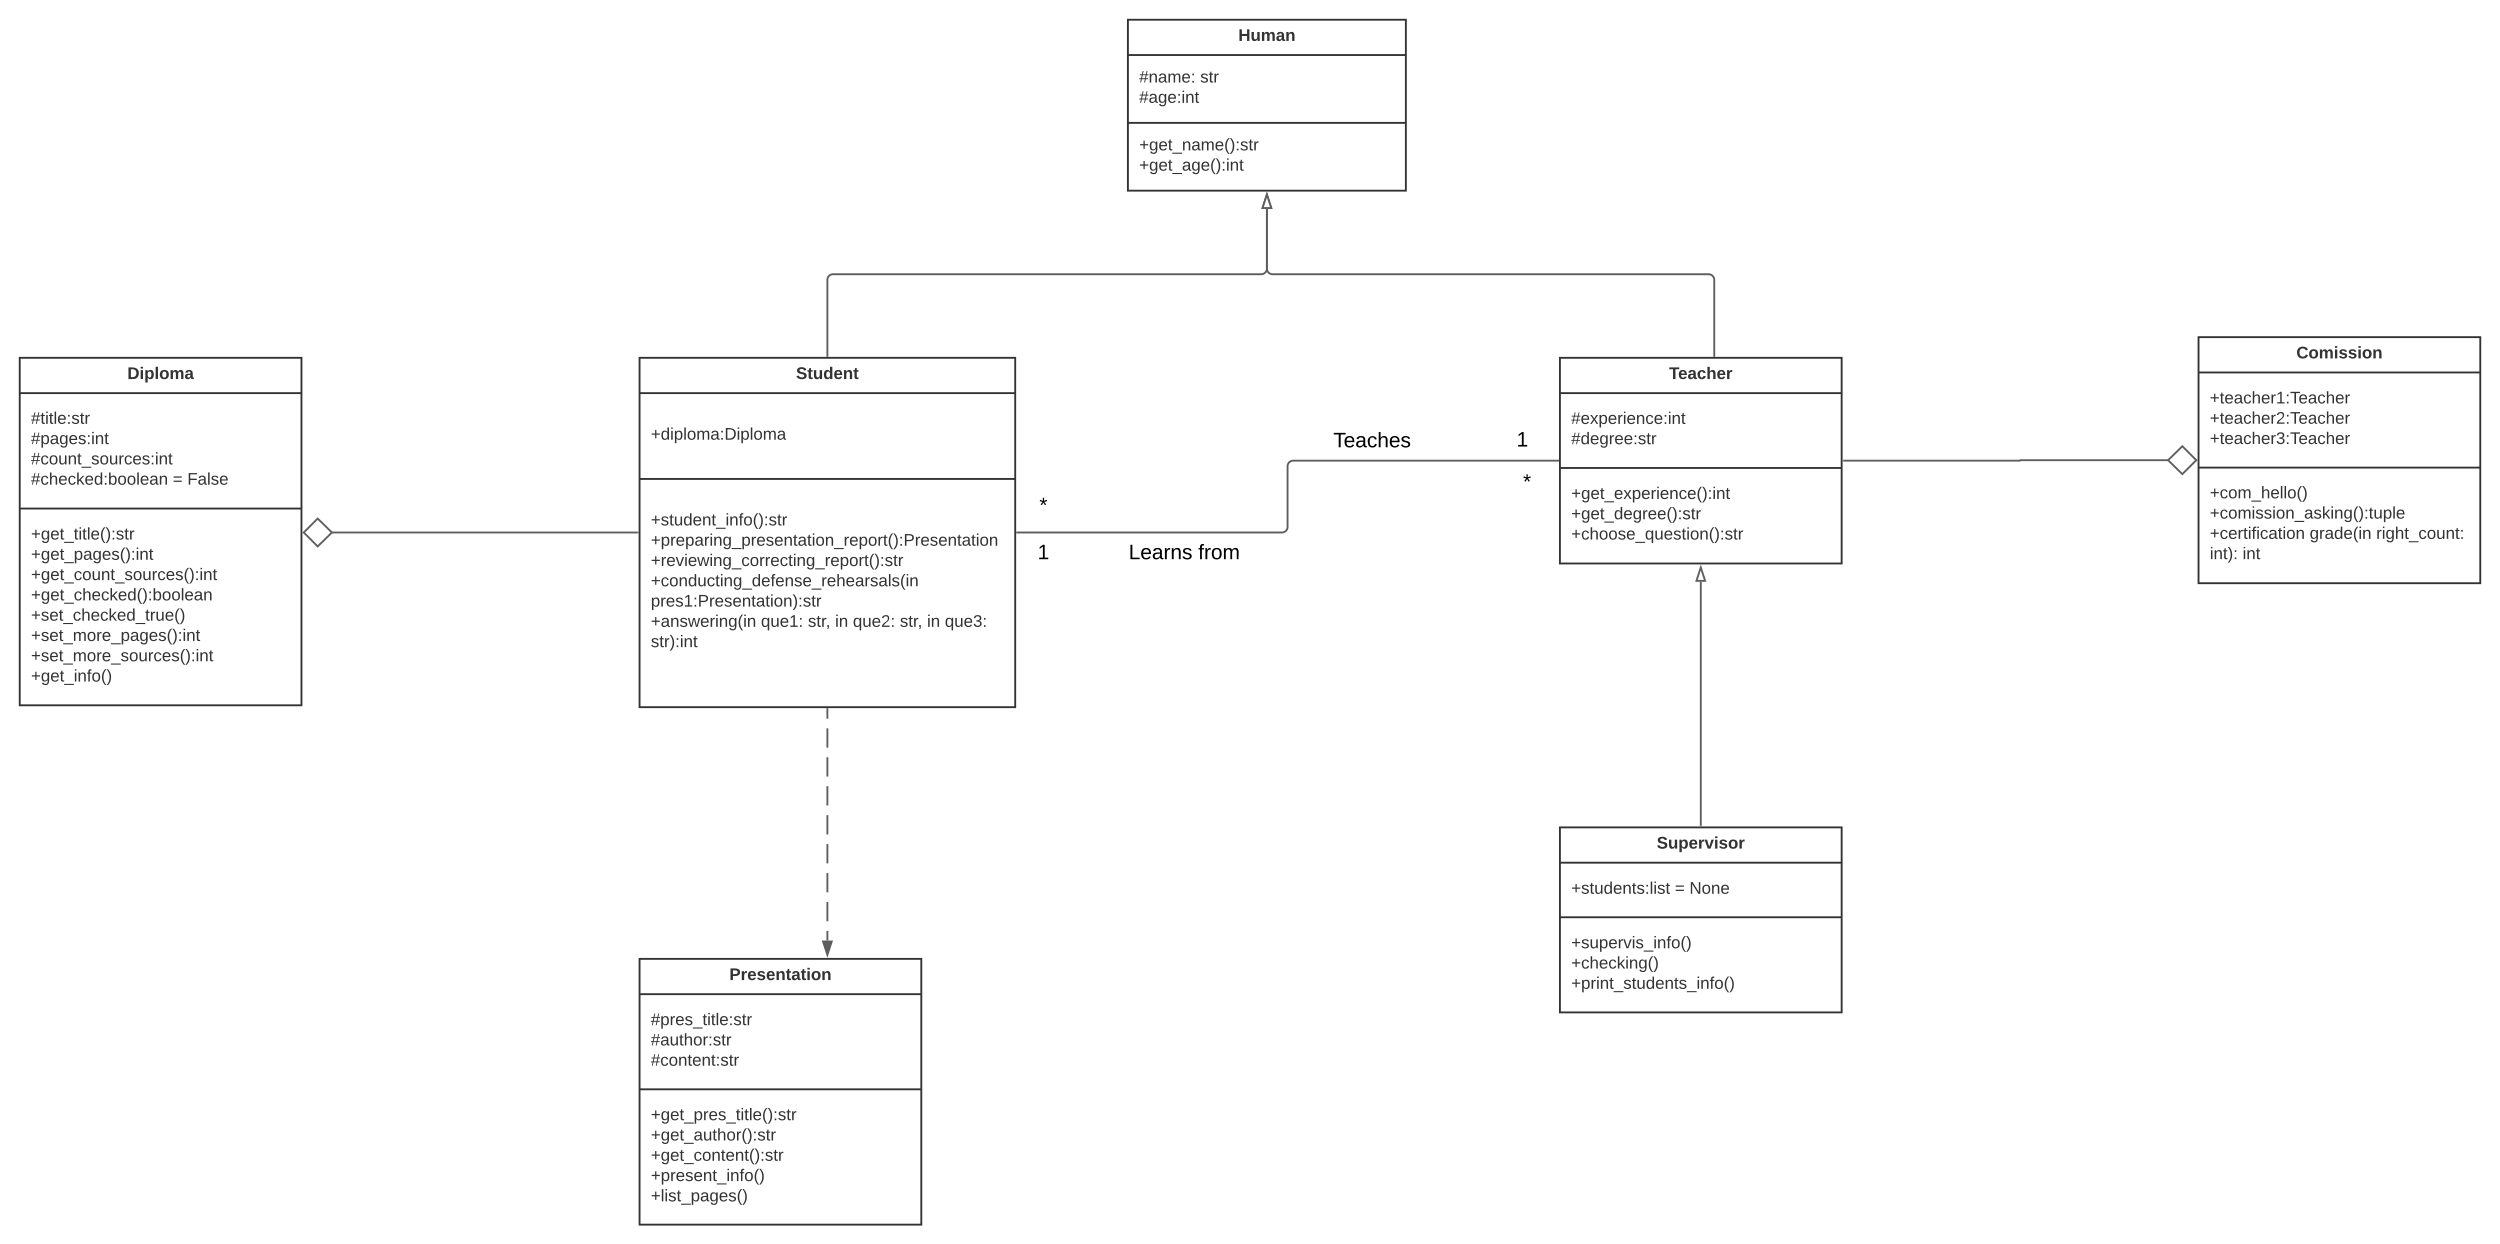 <svg xmlns="http://www.w3.org/2000/svg" xmlns:xlink="http://www.w3.org/1999/xlink" xmlns:lucid="lucid" width="2662" height="1325"><g transform="translate(2301 1661)" lucid:page-tab-id="0_0"><path d="M-2500-2000H500V0h-3000z" fill="#fff"/><path d="M-1100-1640h295.96v182H-1100z" stroke="#333" stroke-width="2" fill="#fff"/><path d="M-1100-1602.4h295.96m-295.96 72.23h295.96" stroke="#333" stroke-width="2" fill="none"/><use xlink:href="#a" transform="matrix(1,0,0,1,-1092,-1632) translate(109.575 14.6)"/><use xlink:href="#b" transform="matrix(1,0,0,1,-1088,-1594.4) translate(0 21.3)"/><use xlink:href="#c" transform="matrix(1,0,0,1,-1088,-1594.4) translate(64.95 21.3)"/><use xlink:href="#d" transform="matrix(1,0,0,1,-1088,-1594.4) translate(0 42.9)"/><use xlink:href="#e" transform="matrix(1,0,0,1,-1088,-1522.169) translate(0 21.3)"/><use xlink:href="#f" transform="matrix(1,0,0,1,-1088,-1522.169) translate(0 42.9)"/><path d="M-1620-1280h400v372h-400z" stroke="#333" stroke-width="2" fill="#fff"/><path d="M-1620-1242.4h400m-400 91.38h400" stroke="#333" stroke-width="2" fill="none"/><use xlink:href="#g" transform="matrix(1,0,0,1,-1612,-1272) translate(158.625 14.6)"/><use xlink:href="#h" transform="matrix(1,0,0,1,-1608,-1234.4) translate(0 41.6)"/><use xlink:href="#i" transform="matrix(1,0,0,1,-1608,-1143.016) translate(0 41.5)"/><use xlink:href="#j" transform="matrix(1,0,0,1,-1608,-1143.016) translate(0 63.1)"/><use xlink:href="#k" transform="matrix(1,0,0,1,-1608,-1143.016) translate(0 84.7)"/><use xlink:href="#l" transform="matrix(1,0,0,1,-1608,-1143.016) translate(0 106.3)"/><use xlink:href="#m" transform="matrix(1,0,0,1,-1608,-1143.016) translate(0 127.9)"/><use xlink:href="#n" transform="matrix(1,0,0,1,-1608,-1143.016) translate(0 149.5)"/><use xlink:href="#o" transform="matrix(1,0,0,1,-1608,-1143.016) translate(117.25 149.5)"/><use xlink:href="#p" transform="matrix(1,0,0,1,-1608,-1143.016) translate(167.25 149.5)"/><use xlink:href="#q" transform="matrix(1,0,0,1,-1608,-1143.016) translate(196.2 149.5)"/><use xlink:href="#r" transform="matrix(1,0,0,1,-1608,-1143.016) translate(215.15 149.5)"/><use xlink:href="#p" transform="matrix(1,0,0,1,-1608,-1143.016) translate(265.15 149.5)"/><use xlink:href="#q" transform="matrix(1,0,0,1,-1608,-1143.016) translate(294.1 149.5)"/><use xlink:href="#s" transform="matrix(1,0,0,1,-1608,-1143.016) translate(313.05 149.5)"/><use xlink:href="#t" transform="matrix(1,0,0,1,-1608,-1143.016) translate(0 171.1)"/><use xlink:href="#u" transform="matrix(1,0,0,1,-1608,-1143.016) translate(0 192.7)"/><path d="M-1620-640h300v283h-300z" stroke="#333" stroke-width="2" fill="#fff"/><path d="M-1620-602.4h300m-300 101.3h300" stroke="#333" stroke-width="2" fill="none"/><use xlink:href="#v" transform="matrix(1,0,0,1,-1612,-632) translate(87.625 14.6)"/><use xlink:href="#w" transform="matrix(1,0,0,1,-1608,-594.4) translate(0 25)"/><use xlink:href="#x" transform="matrix(1,0,0,1,-1608,-594.4) translate(0 46.6)"/><use xlink:href="#y" transform="matrix(1,0,0,1,-1608,-594.4) translate(0 68.2)"/><use xlink:href="#z" transform="matrix(1,0,0,1,-1608,-493.1) translate(0 24.9)"/><use xlink:href="#A" transform="matrix(1,0,0,1,-1608,-493.1) translate(0 46.5)"/><use xlink:href="#B" transform="matrix(1,0,0,1,-1608,-493.1) translate(0 68.1)"/><use xlink:href="#C" transform="matrix(1,0,0,1,-1608,-493.1) translate(0 89.7)"/><use xlink:href="#D" transform="matrix(1,0,0,1,-1608,-493.1) translate(0 111.3)"/><path d="M-640-1280h300v219h-300z" stroke="#333" stroke-width="2" fill="#fff"/><path d="M-640-1242.4h300m-300 79.7h300" stroke="#333" stroke-width="2" fill="none"/><use xlink:href="#E" transform="matrix(1,0,0,1,-632,-1272) translate(108.225 14.6)"/><use xlink:href="#F" transform="matrix(1,0,0,1,-628,-1234.4) translate(0 24.8)"/><use xlink:href="#G" transform="matrix(1,0,0,1,-628,-1234.4) translate(0 46.4)"/><use xlink:href="#H" transform="matrix(1,0,0,1,-628,-1154.7) translate(0 25)"/><use xlink:href="#I" transform="matrix(1,0,0,1,-628,-1154.7) translate(0 46.6)"/><use xlink:href="#J" transform="matrix(1,0,0,1,-628,-1154.7) translate(0 68.2)"/><path d="M-640-780h300v197h-300z" stroke="#333" stroke-width="2" fill="#fff"/><path d="M-640-742.4h300m-300 58.1h300" stroke="#333" stroke-width="2" fill="none"/><use xlink:href="#K" transform="matrix(1,0,0,1,-632,-772) translate(95.075 14.6)"/><use xlink:href="#L" transform="matrix(1,0,0,1,-628,-734.4) translate(0 25.1)"/><use xlink:href="#M" transform="matrix(1,0,0,1,-628,-734.4) translate(110.4 25.1)"/><use xlink:href="#N" transform="matrix(1,0,0,1,-628,-734.4) translate(125.9 25.1)"/><use xlink:href="#O" transform="matrix(1,0,0,1,-628,-676.3) translate(0 25)"/><use xlink:href="#P" transform="matrix(1,0,0,1,-628,-676.3) translate(0 46.6)"/><use xlink:href="#Q" transform="matrix(1,0,0,1,-628,-676.3) translate(0 68.2)"/><path d="M40-1302h300v262H40z" stroke="#333" stroke-width="2" fill="#fff"/><path d="M40-1264.4h300M40-1163.1h300" stroke="#333" stroke-width="2" fill="none"/><use xlink:href="#R" transform="matrix(1,0,0,1,48,-1294) translate(96.1 14.6)"/><use xlink:href="#S" transform="matrix(1,0,0,1,52,-1256.4) translate(0 25)"/><use xlink:href="#T" transform="matrix(1,0,0,1,52,-1256.4) translate(0 46.6)"/><use xlink:href="#U" transform="matrix(1,0,0,1,52,-1256.4) translate(0 68.2)"/><use xlink:href="#V" transform="matrix(1,0,0,1,52,-1155.1) translate(0 24.7)"/><use xlink:href="#W" transform="matrix(1,0,0,1,52,-1155.1) translate(0 46.3)"/><use xlink:href="#X" transform="matrix(1,0,0,1,52,-1155.1) translate(0 67.9)"/><use xlink:href="#Y" transform="matrix(1,0,0,1,52,-1155.1) translate(106.3 67.9)"/><use xlink:href="#Z" transform="matrix(1,0,0,1,52,-1155.1) translate(177.15 67.9)"/><use xlink:href="#aa" transform="matrix(1,0,0,1,52,-1155.1) translate(0 89.5)"/><use xlink:href="#ab" transform="matrix(1,0,0,1,52,-1155.1) translate(34.9 89.5)"/><path d="M-2280-1280h300v370h-300z" stroke="#333" stroke-width="2" fill="#fff"/><path d="M-2280-1242.4h300m-300 122.9h300" stroke="#333" stroke-width="2" fill="none"/><g><use xlink:href="#ac" transform="matrix(1,0,0,1,-2272,-1272) translate(106.575 14.6)"/></g><g><use xlink:href="#ad" transform="matrix(1,0,0,1,-2268,-1234.4) translate(0 24.7)"/><use xlink:href="#ae" transform="matrix(1,0,0,1,-2268,-1234.4) translate(0 46.3)"/><use xlink:href="#af" transform="matrix(1,0,0,1,-2268,-1234.4) translate(0 67.9)"/><use xlink:href="#ag" transform="matrix(1,0,0,1,-2268,-1234.4) translate(0 89.5)"/><use xlink:href="#M" transform="matrix(1,0,0,1,-2268,-1234.4) translate(150.95 89.5)"/><use xlink:href="#ah" transform="matrix(1,0,0,1,-2268,-1234.4) translate(166.45 89.5)"/></g><g><use xlink:href="#ai" transform="matrix(1,0,0,1,-2268,-1111.5) translate(0 25)"/><use xlink:href="#aj" transform="matrix(1,0,0,1,-2268,-1111.5) translate(0 46.6)"/><use xlink:href="#ak" transform="matrix(1,0,0,1,-2268,-1111.5) translate(0 68.2)"/><use xlink:href="#al" transform="matrix(1,0,0,1,-2268,-1111.5) translate(0 89.8)"/><use xlink:href="#am" transform="matrix(1,0,0,1,-2268,-1111.5) translate(0 111.4)"/><use xlink:href="#an" transform="matrix(1,0,0,1,-2268,-1111.5) translate(0 133)"/><use xlink:href="#ao" transform="matrix(1,0,0,1,-2268,-1111.5) translate(0 154.6)"/><use xlink:href="#ap" transform="matrix(1,0,0,1,-2268,-1111.5) translate(0 176.2)"/></g><path d="M-952.02-1438.5v63.5a6 6 0 0 0 6 6h464.35a6 6 0 0 1 6 6v81" stroke="#5e5e5e" stroke-width="2" fill="none"/><path d="M-952.02-1453.76l4.64 14.26h-9.27z" stroke="#5e5e5e" stroke-width="2" fill="#fff"/><path d="M-474.7-1281h-1.95v-1.03h1.95z" stroke="#5e5e5e" stroke-width=".05" fill="#5e5e5e"/><path d="M-1420-1282v-81a6 6 0 0 1 6-6h455.98a6 6 0 0 0 6-6v-63.5" stroke="#5e5e5e" stroke-width="2" fill="none"/><path d="M-1419.03-1281h-1.94v-1.03h1.94z" stroke="#5e5e5e" stroke-width=".05" fill="#5e5e5e"/><path d="M-952.02-1453.76l4.64 14.26h-9.27z" stroke="#5e5e5e" stroke-width="2" fill="#fff"/><path d="M-1218-1094h282a6 6 0 0 0 6-6v-64.5a6 6 0 0 1 6-6h282" stroke="#5e5e5e" stroke-width="2" fill="none"/><path d="M-1217.97-1093.03h-1.03v-1.94h1.03zM-641-1169.53h-1.03v-1.94h1.03z" stroke="#5e5e5e" stroke-width=".05" fill="#5e5e5e"/><path d="M-960-1214a6 6 0 0 1 6-6h228a6 6 0 0 1 6 6v48a6 6 0 0 1-6 6h-228a6 6 0 0 1-6-6z" stroke="#000" stroke-opacity="0" stroke-width="3" fill="#fff" fill-opacity="0"/><g><use xlink:href="#aq" transform="matrix(1,0,0,1,-955,-1215) translate(73.673 30.278)"/></g><path d="M-1160-1094a6 6 0 0 1 6-6h228a6 6 0 0 1 6 6v48a6 6 0 0 1-6 6h-228a6 6 0 0 1-6-6z" fill="none"/><g><use xlink:href="#ar" transform="matrix(1,0,0,1,-1160,-1100) translate(60.833 34.444)"/><use xlink:href="#as" transform="matrix(1,0,0,1,-1160,-1100) translate(134.846 34.444)"/></g><path d="M-720-1204a6 6 0 0 1 6-6h68a6 6 0 0 1 6 6v28a6 6 0 0 1-6 6h-68a6 6 0 0 1-6-6z" fill="none"/><g><use xlink:href="#at" transform="matrix(1,0,0,1,-720,-1210) translate(33.827 24.444)"/></g><path d="M-1220-1084a6 6 0 0 1 6-6h48a6 6 0 0 1 6 6v28a6 6 0 0 1-6 6h-48a6 6 0 0 1-6-6z" fill="none"/><g><use xlink:href="#at" transform="matrix(1,0,0,1,-1220,-1090) translate(23.827 24.444)"/></g><path d="M-1220-1134a6 6 0 0 1 6-6h48a6 6 0 0 1 6 6v28a6 6 0 0 1-6 6h-48a6 6 0 0 1-6-6z" fill="none"/><g><use xlink:href="#au" transform="matrix(1,0,0,1,-1220,-1140) translate(25.679 24.444)"/></g><path d="M-720-1164a6 6 0 0 1 6-6h78a6 6 0 0 1 6 6v38a6 6 0 0 1-6 6h-78a6 6 0 0 1-6-6z" fill="none"/><g><use xlink:href="#au" transform="matrix(1,0,0,1,-720,-1170) translate(40.679 29.444)"/></g><path d="M-490-782v-259.5" stroke="#5e5e5e" stroke-width="2" fill="none"/><path d="M-489.02-781h-1.96v-1.03h1.96z" stroke="#5e5e5e" stroke-width=".05" fill="#5e5e5e"/><path d="M-490-1056.76l4.63 14.26h-9.26z" stroke="#5e5e5e" stroke-width="2" fill="#fff"/><path d="M-1420-906v10.27m0 10.27v20.54m0 10.27v20.54m0 10.27v20.54m0 10.28v20.54m0 10.27v20.53m0 10.27v20.54m0 10.27v20.56m0 10.27v10.27" stroke="#5e5e5e" stroke-width="2" fill="none"/><path d="M-1419.03-905.97h-1.94V-907h1.94z" stroke="#5e5e5e" stroke-width=".05" fill="#5e5e5e"/><path d="M-1420-644.24l-4.63-14.26h9.27z" stroke="#5e5e5e" stroke-width="2" fill="#5e5e5e"/><path d="M-338-1170.5h187.75a.25.25 0 0 0 .25-.25.25.25 0 0 1 .25-.25h158" stroke="#5e5e5e" stroke-width="2" fill="none"/><path d="M-337.97-1169.53H-339v-1.94h1.03z" stroke="#5e5e5e" stroke-width=".05" fill="#5e5e5e"/><path d="M37.6-1171l-14.86 14.85L7.6-1171l15.14-14.85z" stroke="#5e5e5e" stroke-width="2" fill="#fff"/><path d="M-1622-1094h-326.25" stroke="#5e5e5e" stroke-width="2" fill="none"/><path d="M-1621-1093.03h-1.03v-1.94h1.03z" stroke="#5e5e5e" stroke-width=".05" fill="#5e5e5e"/><path d="M-1977.6-1094l14.86-14.85 15.15 14.85-15.14 14.85z" stroke="#5e5e5e" stroke-width="2" fill="#fff"/><defs><path fill="#333" d="M186 0v-106H76V0H24v-248h52v99h110v-99h50V0h-50" id="av"/><path fill="#333" d="M85 4C-2 5 27-109 22-190h50c7 57-23 150 33 157 60-5 35-97 40-157h50l1 190h-47c-2-12 1-28-3-38-12 25-28 42-61 42" id="aw"/><path fill="#333" d="M220-157c-53 9-28 100-34 157h-49v-107c1-27-5-49-29-50C55-147 81-57 75 0H25l-1-190h47c2 12-1 28 3 38 10-53 101-56 108 0 13-22 24-43 59-42 82 1 51 116 57 194h-49v-107c-1-25-5-48-29-50" id="ax"/><path fill="#333" d="M133-34C117-15 103 5 69 4 32 3 11-16 11-54c-1-60 55-63 116-61 1-26-3-47-28-47-18 1-26 9-28 27l-52-2c7-38 36-58 82-57s74 22 75 68l1 82c-1 14 12 18 25 15v27c-30 8-71 5-69-32zm-48 3c29 0 43-24 42-57-32 0-66-3-65 30 0 17 8 27 23 27" id="ay"/><path fill="#333" d="M135-194c87-1 58 113 63 194h-50c-7-57 23-157-34-157-59 0-34 97-39 157H25l-1-190h47c2 12-1 28 3 38 12-26 28-41 61-42" id="az"/><g id="a"><use transform="matrix(0.05,0,0,0.05,0,0)" xlink:href="#av"/><use transform="matrix(0.05,0,0,0.05,12.95,0)" xlink:href="#aw"/><use transform="matrix(0.05,0,0,0.05,23.9,0)" xlink:href="#ax"/><use transform="matrix(0.05,0,0,0.05,39.9,0)" xlink:href="#ay"/><use transform="matrix(0.05,0,0,0.05,49.9,0)" xlink:href="#az"/></g><path fill="#333" d="M158-156l-14 65h45v19h-49L124 0h-19l15-72H56L41 0H22l15-72H2v-19h39l14-65H11v-19h48l15-71h20l-16 71h64l16-71h19l-16 71h37v19h-40zm-83 0L61-91h63l14-65H75" id="aA"/><path fill="#333" d="M117-194c89-4 53 116 60 194h-32v-121c0-31-8-49-39-48C34-167 62-67 57 0H25l-1-190h30c1 10-1 24 2 32 11-22 29-35 61-36" id="aB"/><path fill="#333" d="M141-36C126-15 110 5 73 4 37 3 15-17 15-53c-1-64 63-63 125-63 3-35-9-54-41-54-24 1-41 7-42 31l-33-3c5-37 33-52 76-52 45 0 72 20 72 64v82c-1 20 7 32 28 27v20c-31 9-61-2-59-35zM48-53c0 20 12 33 32 33 41-3 63-29 60-74-43 2-92-5-92 41" id="aC"/><path fill="#333" d="M210-169c-67 3-38 105-44 169h-31v-121c0-29-5-50-35-48C34-165 62-65 56 0H25l-1-190h30c1 10-1 24 2 32 10-44 99-50 107 0 11-21 27-35 58-36 85-2 47 119 55 194h-31v-121c0-29-5-49-35-48" id="aD"/><path fill="#333" d="M100-194c63 0 86 42 84 106H49c0 40 14 67 53 68 26 1 43-12 49-29l28 8c-11 28-37 45-77 45C44 4 14-33 15-96c1-61 26-98 85-98zm52 81c6-60-76-77-97-28-3 7-6 17-6 28h103" id="aE"/><path fill="#333" d="M33-154v-36h34v36H33zM33 0v-36h34V0H33" id="aF"/><g id="b"><use transform="matrix(0.05,0,0,0.05,0,0)" xlink:href="#aA"/><use transform="matrix(0.05,0,0,0.05,10,0)" xlink:href="#aB"/><use transform="matrix(0.05,0,0,0.05,20,0)" xlink:href="#aC"/><use transform="matrix(0.05,0,0,0.05,30,0)" xlink:href="#aD"/><use transform="matrix(0.05,0,0,0.05,44.95,0)" xlink:href="#aE"/><use transform="matrix(0.05,0,0,0.05,54.95,0)" xlink:href="#aF"/></g><path fill="#333" d="M135-143c-3-34-86-38-87 0 15 53 115 12 119 90S17 21 10-45l28-5c4 36 97 45 98 0-10-56-113-15-118-90-4-57 82-63 122-42 12 7 21 19 24 35" id="aG"/><path fill="#333" d="M59-47c-2 24 18 29 38 22v24C64 9 27 4 27-40v-127H5v-23h24l9-43h21v43h35v23H59v120" id="aH"/><path fill="#333" d="M114-163C36-179 61-72 57 0H25l-1-190h30c1 12-1 29 2 39 6-27 23-49 58-41v29" id="aI"/><g id="c"><use transform="matrix(0.05,0,0,0.05,0,0)" xlink:href="#aG"/><use transform="matrix(0.05,0,0,0.05,9,0)" xlink:href="#aH"/><use transform="matrix(0.05,0,0,0.05,14,0)" xlink:href="#aI"/></g><path fill="#333" d="M177-190C167-65 218 103 67 71c-23-6-38-20-44-43l32-5c15 47 100 32 89-28v-30C133-14 115 1 83 1 29 1 15-40 15-95c0-56 16-97 71-98 29-1 48 16 59 35 1-10 0-23 2-32h30zM94-22c36 0 50-32 50-73 0-42-14-75-50-75-39 0-46 34-46 75s6 73 46 73" id="aJ"/><path fill="#333" d="M24-231v-30h32v30H24zM24 0v-190h32V0H24" id="aK"/><g id="d"><use transform="matrix(0.05,0,0,0.05,0,0)" xlink:href="#aA"/><use transform="matrix(0.05,0,0,0.05,10,0)" xlink:href="#aC"/><use transform="matrix(0.05,0,0,0.05,20,0)" xlink:href="#aJ"/><use transform="matrix(0.05,0,0,0.05,30,0)" xlink:href="#aE"/><use transform="matrix(0.05,0,0,0.05,40,0)" xlink:href="#aF"/><use transform="matrix(0.05,0,0,0.05,45,0)" xlink:href="#aK"/><use transform="matrix(0.05,0,0,0.05,48.95,0)" xlink:href="#aB"/><use transform="matrix(0.05,0,0,0.05,58.95,0)" xlink:href="#aH"/></g><path fill="#333" d="M118-107v75H92v-75H18v-26h74v-75h26v75h74v26h-74" id="aL"/><path fill="#333" d="M-5 72V49h209v23H-5" id="aM"/><path fill="#333" d="M87 75C49 33 22-17 22-94c0-76 28-126 65-167h31c-38 41-64 92-64 168S80 34 118 75H87" id="aN"/><path fill="#333" d="M33-261c38 41 65 92 65 168S71 34 33 75H2C39 34 66-17 66-93S39-220 2-261h31" id="aO"/><g id="e"><use transform="matrix(0.05,0,0,0.05,0,0)" xlink:href="#aL"/><use transform="matrix(0.05,0,0,0.05,10.5,0)" xlink:href="#aJ"/><use transform="matrix(0.05,0,0,0.05,20.5,0)" xlink:href="#aE"/><use transform="matrix(0.05,0,0,0.05,30.5,0)" xlink:href="#aH"/><use transform="matrix(0.05,0,0,0.05,35.5,0)" xlink:href="#aM"/><use transform="matrix(0.05,0,0,0.05,45.5,0)" xlink:href="#aB"/><use transform="matrix(0.05,0,0,0.05,55.5,0)" xlink:href="#aC"/><use transform="matrix(0.05,0,0,0.05,65.5,0)" xlink:href="#aD"/><use transform="matrix(0.05,0,0,0.05,80.45,0)" xlink:href="#aE"/><use transform="matrix(0.05,0,0,0.05,90.45,0)" xlink:href="#aN"/><use transform="matrix(0.05,0,0,0.05,96.4,0)" xlink:href="#aO"/><use transform="matrix(0.05,0,0,0.05,102.35,0)" xlink:href="#aF"/><use transform="matrix(0.05,0,0,0.05,107.35,0)" xlink:href="#aG"/><use transform="matrix(0.05,0,0,0.05,116.35,0)" xlink:href="#aH"/><use transform="matrix(0.05,0,0,0.05,121.35,0)" xlink:href="#aI"/></g><g id="f"><use transform="matrix(0.05,0,0,0.05,0,0)" xlink:href="#aL"/><use transform="matrix(0.05,0,0,0.05,10.5,0)" xlink:href="#aJ"/><use transform="matrix(0.05,0,0,0.05,20.5,0)" xlink:href="#aE"/><use transform="matrix(0.05,0,0,0.05,30.5,0)" xlink:href="#aH"/><use transform="matrix(0.05,0,0,0.05,35.5,0)" xlink:href="#aM"/><use transform="matrix(0.05,0,0,0.05,45.5,0)" xlink:href="#aC"/><use transform="matrix(0.05,0,0,0.05,55.5,0)" xlink:href="#aJ"/><use transform="matrix(0.05,0,0,0.05,65.5,0)" xlink:href="#aE"/><use transform="matrix(0.05,0,0,0.05,75.5,0)" xlink:href="#aN"/><use transform="matrix(0.05,0,0,0.05,81.45,0)" xlink:href="#aO"/><use transform="matrix(0.05,0,0,0.05,87.4,0)" xlink:href="#aF"/><use transform="matrix(0.05,0,0,0.05,92.4,0)" xlink:href="#aK"/><use transform="matrix(0.05,0,0,0.05,96.35,0)" xlink:href="#aB"/><use transform="matrix(0.05,0,0,0.05,106.35,0)" xlink:href="#aH"/></g><path fill="#333" d="M169-182c-1-43-94-46-97-3 18 66 151 10 154 114 3 95-165 93-204 36-6-8-10-19-12-30l50-8c3 46 112 56 116 5-17-69-150-10-154-114-4-87 153-88 188-35 5 8 8 18 10 28" id="aP"/><path fill="#333" d="M115-3C79 11 28 4 28-45v-112H4v-33h27l15-45h31v45h36v33H77v99c-1 23 16 31 38 25v30" id="aQ"/><path fill="#333" d="M88-194c31-1 46 15 58 34l-1-101h50l1 261h-48c-2-10 0-23-3-31C134-8 116 4 84 4 32 4 16-41 15-95c0-56 19-97 73-99zm17 164c33 0 40-30 41-66 1-37-9-64-41-64s-38 30-39 65c0 43 13 65 39 65" id="aR"/><path fill="#333" d="M185-48c-13 30-37 53-82 52C43 2 14-33 14-96s30-98 90-98c62 0 83 45 84 108H66c0 31 8 55 39 56 18 0 30-7 34-22zm-45-69c5-46-57-63-70-21-2 6-4 13-4 21h74" id="aS"/><g id="g"><use transform="matrix(0.05,0,0,0.05,0,0)" xlink:href="#aP"/><use transform="matrix(0.05,0,0,0.05,12,0)" xlink:href="#aQ"/><use transform="matrix(0.05,0,0,0.05,17.95,0)" xlink:href="#aw"/><use transform="matrix(0.05,0,0,0.05,28.9,0)" xlink:href="#aR"/><use transform="matrix(0.05,0,0,0.05,39.85,0)" xlink:href="#aS"/><use transform="matrix(0.05,0,0,0.05,49.85,0)" xlink:href="#az"/><use transform="matrix(0.05,0,0,0.05,60.8,0)" xlink:href="#aQ"/></g><path fill="#333" d="M85-194c31 0 48 13 60 33l-1-100h32l1 261h-30c-2-10 0-23-3-31C134-8 116 4 85 4 32 4 16-35 15-94c0-66 23-100 70-100zm9 24c-40 0-46 34-46 75 0 40 6 74 45 74 42 0 51-32 51-76 0-42-9-74-50-73" id="aT"/><path fill="#333" d="M115-194c55 1 70 41 70 98S169 2 115 4C84 4 66-9 55-30l1 105H24l-1-265h31l2 30c10-21 28-34 59-34zm-8 174c40 0 45-34 45-75s-6-73-45-74c-42 0-51 32-51 76 0 43 10 73 51 73" id="aU"/><path fill="#333" d="M24 0v-261h32V0H24" id="aV"/><path fill="#333" d="M100-194c62-1 85 37 85 99 1 63-27 99-86 99S16-35 15-95c0-66 28-99 85-99zM99-20c44 1 53-31 53-75 0-43-8-75-51-75s-53 32-53 75 10 74 51 75" id="aW"/><path fill="#333" d="M30-248c118-7 216 8 213 122C240-48 200 0 122 0H30v-248zM63-27c89 8 146-16 146-99s-60-101-146-95v194" id="aX"/><g id="h"><use transform="matrix(0.05,0,0,0.05,0,0)" xlink:href="#aL"/><use transform="matrix(0.05,0,0,0.05,10.5,0)" xlink:href="#aT"/><use transform="matrix(0.05,0,0,0.05,20.5,0)" xlink:href="#aK"/><use transform="matrix(0.05,0,0,0.05,24.45,0)" xlink:href="#aU"/><use transform="matrix(0.05,0,0,0.05,34.45,0)" xlink:href="#aV"/><use transform="matrix(0.05,0,0,0.05,38.4,0)" xlink:href="#aW"/><use transform="matrix(0.05,0,0,0.05,48.4,0)" xlink:href="#aD"/><use transform="matrix(0.05,0,0,0.05,63.35,0)" xlink:href="#aC"/><use transform="matrix(0.05,0,0,0.05,73.35,0)" xlink:href="#aF"/><use transform="matrix(0.05,0,0,0.05,78.35,0)" xlink:href="#aX"/><use transform="matrix(0.05,0,0,0.05,91.3,0)" xlink:href="#aK"/><use transform="matrix(0.05,0,0,0.05,95.25,0)" xlink:href="#aU"/><use transform="matrix(0.05,0,0,0.05,105.25,0)" xlink:href="#aV"/><use transform="matrix(0.05,0,0,0.05,109.2,0)" xlink:href="#aW"/><use transform="matrix(0.05,0,0,0.05,119.2,0)" xlink:href="#aD"/><use transform="matrix(0.05,0,0,0.05,134.15,0)" xlink:href="#aC"/></g><path fill="#333" d="M84 4C-5 8 30-112 23-190h32v120c0 31 7 50 39 49 72-2 45-101 50-169h31l1 190h-30c-1-10 1-25-2-33-11 22-28 36-60 37" id="aY"/><path fill="#333" d="M101-234c-31-9-42 10-38 44h38v23H63V0H32v-167H5v-23h27c-7-52 17-82 69-68v24" id="aZ"/><g id="i"><use transform="matrix(0.05,0,0,0.05,0,0)" xlink:href="#aL"/><use transform="matrix(0.05,0,0,0.05,10.5,0)" xlink:href="#aG"/><use transform="matrix(0.05,0,0,0.05,19.5,0)" xlink:href="#aH"/><use transform="matrix(0.05,0,0,0.05,24.5,0)" xlink:href="#aY"/><use transform="matrix(0.05,0,0,0.05,34.5,0)" xlink:href="#aT"/><use transform="matrix(0.05,0,0,0.05,44.5,0)" xlink:href="#aE"/><use transform="matrix(0.05,0,0,0.05,54.5,0)" xlink:href="#aB"/><use transform="matrix(0.05,0,0,0.05,64.5,0)" xlink:href="#aH"/><use transform="matrix(0.05,0,0,0.05,69.5,0)" xlink:href="#aM"/><use transform="matrix(0.05,0,0,0.05,79.5,0)" xlink:href="#aK"/><use transform="matrix(0.05,0,0,0.05,83.45,0)" xlink:href="#aB"/><use transform="matrix(0.05,0,0,0.05,93.45,0)" xlink:href="#aZ"/><use transform="matrix(0.05,0,0,0.05,98.45,0)" xlink:href="#aW"/><use transform="matrix(0.05,0,0,0.05,108.45,0)" xlink:href="#aN"/><use transform="matrix(0.05,0,0,0.05,114.4,0)" xlink:href="#aO"/><use transform="matrix(0.05,0,0,0.05,120.35,0)" xlink:href="#aF"/><use transform="matrix(0.05,0,0,0.05,125.35,0)" xlink:href="#aG"/><use transform="matrix(0.05,0,0,0.05,134.35,0)" xlink:href="#aH"/><use transform="matrix(0.05,0,0,0.05,139.35,0)" xlink:href="#aI"/></g><path fill="#333" d="M30-248c87 1 191-15 191 75 0 78-77 80-158 76V0H30v-248zm33 125c57 0 124 11 124-50 0-59-68-47-124-48v98" id="ba"/><g id="j"><use transform="matrix(0.05,0,0,0.05,0,0)" xlink:href="#aL"/><use transform="matrix(0.05,0,0,0.05,10.5,0)" xlink:href="#aU"/><use transform="matrix(0.05,0,0,0.05,20.5,0)" xlink:href="#aI"/><use transform="matrix(0.05,0,0,0.05,26.45,0)" xlink:href="#aE"/><use transform="matrix(0.05,0,0,0.05,36.45,0)" xlink:href="#aU"/><use transform="matrix(0.05,0,0,0.05,46.45,0)" xlink:href="#aC"/><use transform="matrix(0.05,0,0,0.05,56.45,0)" xlink:href="#aI"/><use transform="matrix(0.05,0,0,0.05,62.4,0)" xlink:href="#aK"/><use transform="matrix(0.05,0,0,0.05,66.35,0)" xlink:href="#aB"/><use transform="matrix(0.05,0,0,0.05,76.35,0)" xlink:href="#aJ"/><use transform="matrix(0.05,0,0,0.05,86.35,0)" xlink:href="#aM"/><use transform="matrix(0.05,0,0,0.05,96.35,0)" xlink:href="#aU"/><use transform="matrix(0.05,0,0,0.05,106.35,0)" xlink:href="#aI"/><use transform="matrix(0.05,0,0,0.05,112.3,0)" xlink:href="#aE"/><use transform="matrix(0.05,0,0,0.05,122.3,0)" xlink:href="#aG"/><use transform="matrix(0.05,0,0,0.05,131.3,0)" xlink:href="#aE"/><use transform="matrix(0.05,0,0,0.05,141.3,0)" xlink:href="#aB"/><use transform="matrix(0.05,0,0,0.05,151.3,0)" xlink:href="#aH"/><use transform="matrix(0.05,0,0,0.05,156.3,0)" xlink:href="#aC"/><use transform="matrix(0.05,0,0,0.05,166.3,0)" xlink:href="#aH"/><use transform="matrix(0.05,0,0,0.05,171.3,0)" xlink:href="#aK"/><use transform="matrix(0.05,0,0,0.05,175.25,0)" xlink:href="#aW"/><use transform="matrix(0.05,0,0,0.05,185.25,0)" xlink:href="#aB"/><use transform="matrix(0.05,0,0,0.05,195.25,0)" xlink:href="#aM"/><use transform="matrix(0.05,0,0,0.05,205.25,0)" xlink:href="#aI"/><use transform="matrix(0.05,0,0,0.05,211.2,0)" xlink:href="#aE"/><use transform="matrix(0.05,0,0,0.05,221.2,0)" xlink:href="#aU"/><use transform="matrix(0.05,0,0,0.05,231.2,0)" xlink:href="#aW"/><use transform="matrix(0.05,0,0,0.05,241.2,0)" xlink:href="#aI"/><use transform="matrix(0.05,0,0,0.05,247.15,0)" xlink:href="#aH"/><use transform="matrix(0.05,0,0,0.05,252.15,0)" xlink:href="#aN"/><use transform="matrix(0.05,0,0,0.05,258.1,0)" xlink:href="#aO"/><use transform="matrix(0.05,0,0,0.05,264.05,0)" xlink:href="#aF"/><use transform="matrix(0.05,0,0,0.05,269.05,0)" xlink:href="#ba"/><use transform="matrix(0.05,0,0,0.05,281.05,0)" xlink:href="#aI"/><use transform="matrix(0.05,0,0,0.05,287,0)" xlink:href="#aE"/><use transform="matrix(0.05,0,0,0.05,297,0)" xlink:href="#aG"/><use transform="matrix(0.05,0,0,0.05,306,0)" xlink:href="#aE"/><use transform="matrix(0.05,0,0,0.05,316,0)" xlink:href="#aB"/><use transform="matrix(0.05,0,0,0.05,326,0)" xlink:href="#aH"/><use transform="matrix(0.05,0,0,0.05,331,0)" xlink:href="#aC"/><use transform="matrix(0.05,0,0,0.05,341,0)" xlink:href="#aH"/><use transform="matrix(0.05,0,0,0.05,346,0)" xlink:href="#aK"/><use transform="matrix(0.05,0,0,0.05,349.95,0)" xlink:href="#aW"/><use transform="matrix(0.05,0,0,0.05,359.95,0)" xlink:href="#aB"/></g><path fill="#333" d="M108 0H70L1-190h34L89-25l56-165h34" id="bb"/><path fill="#333" d="M206 0h-36l-40-164L89 0H53L-1-190h32L70-26l43-164h34l41 164 42-164h31" id="bc"/><path fill="#333" d="M96-169c-40 0-48 33-48 73s9 75 48 75c24 0 41-14 43-38l32 2c-6 37-31 61-74 61-59 0-76-41-82-99-10-93 101-131 147-64 4 7 5 14 7 22l-32 3c-4-21-16-35-41-35" id="bd"/><g id="k"><use transform="matrix(0.05,0,0,0.05,0,0)" xlink:href="#aL"/><use transform="matrix(0.05,0,0,0.05,10.5,0)" xlink:href="#aI"/><use transform="matrix(0.05,0,0,0.05,16.45,0)" xlink:href="#aE"/><use transform="matrix(0.05,0,0,0.05,26.45,0)" xlink:href="#bb"/><use transform="matrix(0.05,0,0,0.05,35.45,0)" xlink:href="#aK"/><use transform="matrix(0.05,0,0,0.05,39.4,0)" xlink:href="#aE"/><use transform="matrix(0.05,0,0,0.05,49.4,0)" xlink:href="#bc"/><use transform="matrix(0.05,0,0,0.05,62.35,0)" xlink:href="#aK"/><use transform="matrix(0.05,0,0,0.05,66.3,0)" xlink:href="#aB"/><use transform="matrix(0.05,0,0,0.05,76.3,0)" xlink:href="#aJ"/><use transform="matrix(0.05,0,0,0.05,86.3,0)" xlink:href="#aM"/><use transform="matrix(0.05,0,0,0.05,96.3,0)" xlink:href="#bd"/><use transform="matrix(0.05,0,0,0.05,105.3,0)" xlink:href="#aW"/><use transform="matrix(0.05,0,0,0.05,115.3,0)" xlink:href="#aI"/><use transform="matrix(0.05,0,0,0.05,121.25,0)" xlink:href="#aI"/><use transform="matrix(0.05,0,0,0.05,127.2,0)" xlink:href="#aE"/><use transform="matrix(0.05,0,0,0.05,137.2,0)" xlink:href="#bd"/><use transform="matrix(0.05,0,0,0.05,146.2,0)" xlink:href="#aH"/><use transform="matrix(0.05,0,0,0.05,151.2,0)" xlink:href="#aK"/><use transform="matrix(0.05,0,0,0.05,155.15,0)" xlink:href="#aB"/><use transform="matrix(0.05,0,0,0.05,165.15,0)" xlink:href="#aJ"/><use transform="matrix(0.05,0,0,0.05,175.15,0)" xlink:href="#aM"/><use transform="matrix(0.05,0,0,0.05,185.15,0)" xlink:href="#aI"/><use transform="matrix(0.05,0,0,0.05,191.1,0)" xlink:href="#aE"/><use transform="matrix(0.05,0,0,0.05,201.1,0)" xlink:href="#aU"/><use transform="matrix(0.05,0,0,0.05,211.1,0)" xlink:href="#aW"/><use transform="matrix(0.05,0,0,0.05,221.1,0)" xlink:href="#aI"/><use transform="matrix(0.05,0,0,0.05,227.05,0)" xlink:href="#aH"/><use transform="matrix(0.05,0,0,0.05,232.05,0)" xlink:href="#aN"/><use transform="matrix(0.05,0,0,0.05,238,0)" xlink:href="#aO"/><use transform="matrix(0.05,0,0,0.05,243.95,0)" xlink:href="#aF"/><use transform="matrix(0.05,0,0,0.05,248.95,0)" xlink:href="#aG"/><use transform="matrix(0.05,0,0,0.05,257.95,0)" xlink:href="#aH"/><use transform="matrix(0.05,0,0,0.05,262.95,0)" xlink:href="#aI"/></g><path fill="#333" d="M106-169C34-169 62-67 57 0H25v-261h32l-1 103c12-21 28-36 61-36 89 0 53 116 60 194h-32v-121c2-32-8-49-39-48" id="be"/><g id="l"><use transform="matrix(0.05,0,0,0.05,0,0)" xlink:href="#aL"/><use transform="matrix(0.05,0,0,0.05,10.5,0)" xlink:href="#bd"/><use transform="matrix(0.05,0,0,0.05,19.5,0)" xlink:href="#aW"/><use transform="matrix(0.05,0,0,0.05,29.5,0)" xlink:href="#aB"/><use transform="matrix(0.05,0,0,0.05,39.5,0)" xlink:href="#aT"/><use transform="matrix(0.05,0,0,0.05,49.5,0)" xlink:href="#aY"/><use transform="matrix(0.05,0,0,0.05,59.5,0)" xlink:href="#bd"/><use transform="matrix(0.05,0,0,0.05,68.5,0)" xlink:href="#aH"/><use transform="matrix(0.05,0,0,0.05,73.5,0)" xlink:href="#aK"/><use transform="matrix(0.05,0,0,0.05,77.45,0)" xlink:href="#aB"/><use transform="matrix(0.05,0,0,0.05,87.45,0)" xlink:href="#aJ"/><use transform="matrix(0.05,0,0,0.05,97.45,0)" xlink:href="#aM"/><use transform="matrix(0.05,0,0,0.05,107.45,0)" xlink:href="#aT"/><use transform="matrix(0.05,0,0,0.05,117.45,0)" xlink:href="#aE"/><use transform="matrix(0.05,0,0,0.05,127.45,0)" xlink:href="#aZ"/><use transform="matrix(0.05,0,0,0.05,132.45,0)" xlink:href="#aE"/><use transform="matrix(0.05,0,0,0.05,142.45,0)" xlink:href="#aB"/><use transform="matrix(0.05,0,0,0.05,152.45,0)" xlink:href="#aG"/><use transform="matrix(0.05,0,0,0.05,161.45,0)" xlink:href="#aE"/><use transform="matrix(0.05,0,0,0.05,171.45,0)" xlink:href="#aM"/><use transform="matrix(0.05,0,0,0.05,181.45,0)" xlink:href="#aI"/><use transform="matrix(0.05,0,0,0.05,187.4,0)" xlink:href="#aE"/><use transform="matrix(0.05,0,0,0.05,197.4,0)" xlink:href="#be"/><use transform="matrix(0.05,0,0,0.05,207.4,0)" xlink:href="#aE"/><use transform="matrix(0.05,0,0,0.05,217.4,0)" xlink:href="#aC"/><use transform="matrix(0.05,0,0,0.05,227.4,0)" xlink:href="#aI"/><use transform="matrix(0.05,0,0,0.05,233.35,0)" xlink:href="#aG"/><use transform="matrix(0.05,0,0,0.05,242.35,0)" xlink:href="#aC"/><use transform="matrix(0.05,0,0,0.05,252.35,0)" xlink:href="#aV"/><use transform="matrix(0.05,0,0,0.05,256.3,0)" xlink:href="#aG"/><use transform="matrix(0.05,0,0,0.05,265.3,0)" xlink:href="#aN"/><use transform="matrix(0.05,0,0,0.05,271.25,0)" xlink:href="#aK"/><use transform="matrix(0.05,0,0,0.05,275.2,0)" xlink:href="#aB"/></g><path fill="#333" d="M27 0v-27h64v-190l-56 39v-29l58-41h29v221h61V0H27" id="bf"/><g id="m"><use transform="matrix(0.05,0,0,0.05,0,0)" xlink:href="#aU"/><use transform="matrix(0.05,0,0,0.05,10,0)" xlink:href="#aI"/><use transform="matrix(0.05,0,0,0.05,15.95,0)" xlink:href="#aE"/><use transform="matrix(0.05,0,0,0.05,25.95,0)" xlink:href="#aG"/><use transform="matrix(0.05,0,0,0.05,34.95,0)" xlink:href="#bf"/><use transform="matrix(0.05,0,0,0.05,44.95,0)" xlink:href="#aF"/><use transform="matrix(0.05,0,0,0.05,49.95,0)" xlink:href="#ba"/><use transform="matrix(0.05,0,0,0.05,61.95,0)" xlink:href="#aI"/><use transform="matrix(0.05,0,0,0.05,67.9,0)" xlink:href="#aE"/><use transform="matrix(0.05,0,0,0.05,77.9,0)" xlink:href="#aG"/><use transform="matrix(0.05,0,0,0.05,86.9,0)" xlink:href="#aE"/><use transform="matrix(0.05,0,0,0.05,96.9,0)" xlink:href="#aB"/><use transform="matrix(0.05,0,0,0.05,106.9,0)" xlink:href="#aH"/><use transform="matrix(0.05,0,0,0.05,111.9,0)" xlink:href="#aC"/><use transform="matrix(0.05,0,0,0.05,121.9,0)" xlink:href="#aH"/><use transform="matrix(0.05,0,0,0.05,126.9,0)" xlink:href="#aK"/><use transform="matrix(0.05,0,0,0.05,130.85,0)" xlink:href="#aW"/><use transform="matrix(0.05,0,0,0.05,140.85,0)" xlink:href="#aB"/><use transform="matrix(0.05,0,0,0.05,150.85,0)" xlink:href="#aO"/><use transform="matrix(0.05,0,0,0.05,156.8,0)" xlink:href="#aF"/><use transform="matrix(0.05,0,0,0.05,161.8,0)" xlink:href="#aG"/><use transform="matrix(0.05,0,0,0.05,170.8,0)" xlink:href="#aH"/><use transform="matrix(0.05,0,0,0.05,175.8,0)" xlink:href="#aI"/></g><g id="n"><use transform="matrix(0.05,0,0,0.05,0,0)" xlink:href="#aL"/><use transform="matrix(0.05,0,0,0.05,10.5,0)" xlink:href="#aC"/><use transform="matrix(0.05,0,0,0.05,20.5,0)" xlink:href="#aB"/><use transform="matrix(0.05,0,0,0.05,30.5,0)" xlink:href="#aG"/><use transform="matrix(0.05,0,0,0.05,39.5,0)" xlink:href="#bc"/><use transform="matrix(0.05,0,0,0.05,52.45,0)" xlink:href="#aE"/><use transform="matrix(0.05,0,0,0.05,62.45,0)" xlink:href="#aI"/><use transform="matrix(0.05,0,0,0.05,68.4,0)" xlink:href="#aK"/><use transform="matrix(0.05,0,0,0.05,72.35,0)" xlink:href="#aB"/><use transform="matrix(0.05,0,0,0.05,82.35,0)" xlink:href="#aJ"/><use transform="matrix(0.05,0,0,0.05,92.35,0)" xlink:href="#aN"/><use transform="matrix(0.05,0,0,0.05,98.3,0)" xlink:href="#aK"/><use transform="matrix(0.05,0,0,0.05,102.25,0)" xlink:href="#aB"/></g><path fill="#333" d="M145-31C134-9 116 4 85 4 32 4 16-35 15-94c0-59 17-99 70-100 32-1 48 14 60 33 0-11-1-24 2-32h30l-1 268h-32zM93-21c41 0 51-33 51-76s-8-73-50-73c-40 0-46 35-46 75s5 74 45 74" id="bg"/><g id="o"><use transform="matrix(0.05,0,0,0.05,0,0)" xlink:href="#bg"/><use transform="matrix(0.05,0,0,0.05,10,0)" xlink:href="#aY"/><use transform="matrix(0.05,0,0,0.05,20,0)" xlink:href="#aE"/><use transform="matrix(0.05,0,0,0.05,30,0)" xlink:href="#bf"/><use transform="matrix(0.05,0,0,0.05,40,0)" xlink:href="#aF"/></g><path fill="#333" d="M68-38c1 34 0 65-14 84H32c9-13 17-26 17-46H33v-38h35" id="bh"/><g id="p"><use transform="matrix(0.05,0,0,0.05,0,0)" xlink:href="#aG"/><use transform="matrix(0.05,0,0,0.05,9,0)" xlink:href="#aH"/><use transform="matrix(0.05,0,0,0.05,14,0)" xlink:href="#aI"/><use transform="matrix(0.05,0,0,0.05,18.95,0)" xlink:href="#bh"/></g><g id="q"><use transform="matrix(0.05,0,0,0.05,0,0)" xlink:href="#aK"/><use transform="matrix(0.05,0,0,0.05,3.95,0)" xlink:href="#aB"/></g><path fill="#333" d="M101-251c82-7 93 87 43 132L82-64C71-53 59-42 53-27h129V0H18c2-99 128-94 128-182 0-28-16-43-45-43s-46 15-49 41l-32-3c6-41 34-60 81-64" id="bi"/><g id="r"><use transform="matrix(0.05,0,0,0.05,0,0)" xlink:href="#bg"/><use transform="matrix(0.05,0,0,0.05,10,0)" xlink:href="#aY"/><use transform="matrix(0.05,0,0,0.05,20,0)" xlink:href="#aE"/><use transform="matrix(0.05,0,0,0.05,30,0)" xlink:href="#bi"/><use transform="matrix(0.05,0,0,0.05,40,0)" xlink:href="#aF"/></g><path fill="#333" d="M126-127c33 6 58 20 58 59 0 88-139 92-164 29-3-8-5-16-6-25l32-3c6 27 21 44 54 44 32 0 52-15 52-46 0-38-36-46-79-43v-28c39 1 72-4 72-42 0-27-17-43-46-43-28 0-47 15-49 41l-32-3c6-42 35-63 81-64 48-1 79 21 79 65 0 36-21 52-52 59" id="bj"/><g id="s"><use transform="matrix(0.05,0,0,0.05,0,0)" xlink:href="#bg"/><use transform="matrix(0.05,0,0,0.05,10,0)" xlink:href="#aY"/><use transform="matrix(0.05,0,0,0.05,20,0)" xlink:href="#aE"/><use transform="matrix(0.05,0,0,0.05,30,0)" xlink:href="#bj"/><use transform="matrix(0.05,0,0,0.05,40,0)" xlink:href="#aF"/></g><g id="t"><use transform="matrix(0.05,0,0,0.05,0,0)" xlink:href="#aG"/><use transform="matrix(0.05,0,0,0.05,9,0)" xlink:href="#aH"/><use transform="matrix(0.05,0,0,0.05,14,0)" xlink:href="#aI"/><use transform="matrix(0.05,0,0,0.05,19.95,0)" xlink:href="#aO"/><use transform="matrix(0.05,0,0,0.05,25.9,0)" xlink:href="#aF"/><use transform="matrix(0.05,0,0,0.05,30.9,0)" xlink:href="#aK"/><use transform="matrix(0.05,0,0,0.05,34.85,0)" xlink:href="#aB"/><use transform="matrix(0.05,0,0,0.05,44.85,0)" xlink:href="#aH"/></g><path fill="#333" d="M24-248c93 1 206-16 204 79-1 75-69 88-152 82V0H24v-248zm52 121c47 0 100 7 100-41 0-47-54-39-100-39v80" id="bk"/><path fill="#333" d="M135-150c-39-12-60 13-60 57V0H25l-1-190h47c2 13-1 29 3 40 6-28 27-53 61-41v41" id="bl"/><path fill="#333" d="M137-138c1-29-70-34-71-4 15 46 118 7 119 86 1 83-164 76-172 9l43-7c4 19 20 25 44 25 33 8 57-30 24-41C81-84 22-81 20-136c-2-80 154-74 161-7" id="bm"/><path fill="#333" d="M25-224v-37h50v37H25zM25 0v-190h50V0H25" id="bn"/><path fill="#333" d="M110-194c64 0 96 36 96 99 0 64-35 99-97 99-61 0-95-36-95-99 0-62 34-99 96-99zm-1 164c35 0 45-28 45-65 0-40-10-65-43-65-34 0-45 26-45 65 0 36 10 65 43 65" id="bo"/><g id="v"><use transform="matrix(0.05,0,0,0.05,0,0)" xlink:href="#bk"/><use transform="matrix(0.05,0,0,0.05,12,0)" xlink:href="#bl"/><use transform="matrix(0.05,0,0,0.05,19,0)" xlink:href="#aS"/><use transform="matrix(0.05,0,0,0.05,29,0)" xlink:href="#bm"/><use transform="matrix(0.05,0,0,0.05,39,0)" xlink:href="#aS"/><use transform="matrix(0.05,0,0,0.05,49,0)" xlink:href="#az"/><use transform="matrix(0.05,0,0,0.05,59.95,0)" xlink:href="#aQ"/><use transform="matrix(0.05,0,0,0.05,65.9,0)" xlink:href="#ay"/><use transform="matrix(0.05,0,0,0.05,75.9,0)" xlink:href="#aQ"/><use transform="matrix(0.05,0,0,0.05,81.85,0)" xlink:href="#bn"/><use transform="matrix(0.05,0,0,0.05,86.85,0)" xlink:href="#bo"/><use transform="matrix(0.05,0,0,0.05,97.8,0)" xlink:href="#az"/></g><g id="w"><use transform="matrix(0.05,0,0,0.05,0,0)" xlink:href="#aA"/><use transform="matrix(0.05,0,0,0.05,10,0)" xlink:href="#aU"/><use transform="matrix(0.05,0,0,0.05,20,0)" xlink:href="#aI"/><use transform="matrix(0.05,0,0,0.05,25.95,0)" xlink:href="#aE"/><use transform="matrix(0.05,0,0,0.05,35.95,0)" xlink:href="#aG"/><use transform="matrix(0.05,0,0,0.05,44.95,0)" xlink:href="#aM"/><use transform="matrix(0.05,0,0,0.05,54.95,0)" xlink:href="#aH"/><use transform="matrix(0.05,0,0,0.05,59.95,0)" xlink:href="#aK"/><use transform="matrix(0.05,0,0,0.05,63.9,0)" xlink:href="#aH"/><use transform="matrix(0.05,0,0,0.05,68.9,0)" xlink:href="#aV"/><use transform="matrix(0.05,0,0,0.05,72.85,0)" xlink:href="#aE"/><use transform="matrix(0.05,0,0,0.05,82.85,0)" xlink:href="#aF"/><use transform="matrix(0.05,0,0,0.05,87.85,0)" xlink:href="#aG"/><use transform="matrix(0.05,0,0,0.05,96.85,0)" xlink:href="#aH"/><use transform="matrix(0.05,0,0,0.05,101.85,0)" xlink:href="#aI"/></g><g id="x"><use transform="matrix(0.05,0,0,0.05,0,0)" xlink:href="#aA"/><use transform="matrix(0.05,0,0,0.05,10,0)" xlink:href="#aC"/><use transform="matrix(0.05,0,0,0.05,20,0)" xlink:href="#aY"/><use transform="matrix(0.05,0,0,0.05,30,0)" xlink:href="#aH"/><use transform="matrix(0.05,0,0,0.05,35,0)" xlink:href="#be"/><use transform="matrix(0.05,0,0,0.05,45,0)" xlink:href="#aW"/><use transform="matrix(0.05,0,0,0.05,55,0)" xlink:href="#aI"/><use transform="matrix(0.05,0,0,0.05,60.95,0)" xlink:href="#aF"/><use transform="matrix(0.05,0,0,0.05,65.95,0)" xlink:href="#aG"/><use transform="matrix(0.05,0,0,0.05,74.95,0)" xlink:href="#aH"/><use transform="matrix(0.05,0,0,0.05,79.95,0)" xlink:href="#aI"/></g><g id="y"><use transform="matrix(0.05,0,0,0.05,0,0)" xlink:href="#aA"/><use transform="matrix(0.05,0,0,0.05,10,0)" xlink:href="#bd"/><use transform="matrix(0.05,0,0,0.05,19,0)" xlink:href="#aW"/><use transform="matrix(0.05,0,0,0.05,29,0)" xlink:href="#aB"/><use transform="matrix(0.05,0,0,0.05,39,0)" xlink:href="#aH"/><use transform="matrix(0.05,0,0,0.05,44,0)" xlink:href="#aE"/><use transform="matrix(0.05,0,0,0.05,54,0)" xlink:href="#aB"/><use transform="matrix(0.05,0,0,0.05,64,0)" xlink:href="#aH"/><use transform="matrix(0.05,0,0,0.05,69,0)" xlink:href="#aF"/><use transform="matrix(0.05,0,0,0.05,74,0)" xlink:href="#aG"/><use transform="matrix(0.05,0,0,0.05,83,0)" xlink:href="#aH"/><use transform="matrix(0.05,0,0,0.05,88,0)" xlink:href="#aI"/></g><g id="z"><use transform="matrix(0.05,0,0,0.05,0,0)" xlink:href="#aL"/><use transform="matrix(0.05,0,0,0.05,10.5,0)" xlink:href="#aJ"/><use transform="matrix(0.05,0,0,0.05,20.5,0)" xlink:href="#aE"/><use transform="matrix(0.05,0,0,0.05,30.5,0)" xlink:href="#aH"/><use transform="matrix(0.05,0,0,0.05,35.5,0)" xlink:href="#aM"/><use transform="matrix(0.05,0,0,0.05,45.5,0)" xlink:href="#aU"/><use transform="matrix(0.05,0,0,0.05,55.5,0)" xlink:href="#aI"/><use transform="matrix(0.05,0,0,0.05,61.45,0)" xlink:href="#aE"/><use transform="matrix(0.05,0,0,0.05,71.45,0)" xlink:href="#aG"/><use transform="matrix(0.05,0,0,0.05,80.45,0)" xlink:href="#aM"/><use transform="matrix(0.05,0,0,0.05,90.45,0)" xlink:href="#aH"/><use transform="matrix(0.05,0,0,0.05,95.45,0)" xlink:href="#aK"/><use transform="matrix(0.05,0,0,0.05,99.4,0)" xlink:href="#aH"/><use transform="matrix(0.05,0,0,0.05,104.4,0)" xlink:href="#aV"/><use transform="matrix(0.05,0,0,0.05,108.35,0)" xlink:href="#aE"/><use transform="matrix(0.05,0,0,0.05,118.35,0)" xlink:href="#aN"/><use transform="matrix(0.05,0,0,0.05,124.3,0)" xlink:href="#aO"/><use transform="matrix(0.05,0,0,0.05,130.25,0)" xlink:href="#aF"/><use transform="matrix(0.05,0,0,0.05,135.25,0)" xlink:href="#aG"/><use transform="matrix(0.05,0,0,0.05,144.25,0)" xlink:href="#aH"/><use transform="matrix(0.05,0,0,0.05,149.25,0)" xlink:href="#aI"/></g><g id="A"><use transform="matrix(0.05,0,0,0.05,0,0)" xlink:href="#aL"/><use transform="matrix(0.05,0,0,0.05,10.5,0)" xlink:href="#aJ"/><use transform="matrix(0.05,0,0,0.05,20.5,0)" xlink:href="#aE"/><use transform="matrix(0.05,0,0,0.05,30.5,0)" xlink:href="#aH"/><use transform="matrix(0.05,0,0,0.05,35.5,0)" xlink:href="#aM"/><use transform="matrix(0.05,0,0,0.05,45.5,0)" xlink:href="#aC"/><use transform="matrix(0.05,0,0,0.05,55.5,0)" xlink:href="#aY"/><use transform="matrix(0.05,0,0,0.05,65.5,0)" xlink:href="#aH"/><use transform="matrix(0.05,0,0,0.05,70.5,0)" xlink:href="#be"/><use transform="matrix(0.05,0,0,0.05,80.5,0)" xlink:href="#aW"/><use transform="matrix(0.05,0,0,0.05,90.5,0)" xlink:href="#aI"/><use transform="matrix(0.05,0,0,0.05,96.45,0)" xlink:href="#aN"/><use transform="matrix(0.05,0,0,0.05,102.4,0)" xlink:href="#aO"/><use transform="matrix(0.05,0,0,0.05,108.35,0)" xlink:href="#aF"/><use transform="matrix(0.05,0,0,0.05,113.35,0)" xlink:href="#aG"/><use transform="matrix(0.05,0,0,0.05,122.35,0)" xlink:href="#aH"/><use transform="matrix(0.05,0,0,0.05,127.35,0)" xlink:href="#aI"/></g><g id="B"><use transform="matrix(0.05,0,0,0.05,0,0)" xlink:href="#aL"/><use transform="matrix(0.05,0,0,0.05,10.5,0)" xlink:href="#aJ"/><use transform="matrix(0.05,0,0,0.05,20.5,0)" xlink:href="#aE"/><use transform="matrix(0.05,0,0,0.05,30.5,0)" xlink:href="#aH"/><use transform="matrix(0.05,0,0,0.05,35.5,0)" xlink:href="#aM"/><use transform="matrix(0.05,0,0,0.05,45.5,0)" xlink:href="#bd"/><use transform="matrix(0.05,0,0,0.05,54.5,0)" xlink:href="#aW"/><use transform="matrix(0.05,0,0,0.05,64.5,0)" xlink:href="#aB"/><use transform="matrix(0.05,0,0,0.05,74.5,0)" xlink:href="#aH"/><use transform="matrix(0.05,0,0,0.05,79.5,0)" xlink:href="#aE"/><use transform="matrix(0.05,0,0,0.05,89.5,0)" xlink:href="#aB"/><use transform="matrix(0.05,0,0,0.05,99.5,0)" xlink:href="#aH"/><use transform="matrix(0.05,0,0,0.05,104.5,0)" xlink:href="#aN"/><use transform="matrix(0.05,0,0,0.05,110.45,0)" xlink:href="#aO"/><use transform="matrix(0.05,0,0,0.05,116.4,0)" xlink:href="#aF"/><use transform="matrix(0.05,0,0,0.05,121.4,0)" xlink:href="#aG"/><use transform="matrix(0.05,0,0,0.05,130.4,0)" xlink:href="#aH"/><use transform="matrix(0.05,0,0,0.05,135.4,0)" xlink:href="#aI"/></g><g id="C"><use transform="matrix(0.05,0,0,0.05,0,0)" xlink:href="#aL"/><use transform="matrix(0.05,0,0,0.05,10.5,0)" xlink:href="#aU"/><use transform="matrix(0.05,0,0,0.05,20.5,0)" xlink:href="#aI"/><use transform="matrix(0.05,0,0,0.05,26.45,0)" xlink:href="#aE"/><use transform="matrix(0.05,0,0,0.05,36.45,0)" xlink:href="#aG"/><use transform="matrix(0.05,0,0,0.05,45.45,0)" xlink:href="#aE"/><use transform="matrix(0.05,0,0,0.05,55.45,0)" xlink:href="#aB"/><use transform="matrix(0.05,0,0,0.05,65.45,0)" xlink:href="#aH"/><use transform="matrix(0.05,0,0,0.05,70.45,0)" xlink:href="#aM"/><use transform="matrix(0.05,0,0,0.05,80.45,0)" xlink:href="#aK"/><use transform="matrix(0.05,0,0,0.05,84.4,0)" xlink:href="#aB"/><use transform="matrix(0.05,0,0,0.05,94.4,0)" xlink:href="#aZ"/><use transform="matrix(0.05,0,0,0.05,99.4,0)" xlink:href="#aW"/><use transform="matrix(0.05,0,0,0.05,109.4,0)" xlink:href="#aN"/><use transform="matrix(0.05,0,0,0.05,115.35,0)" xlink:href="#aO"/></g><g id="D"><use transform="matrix(0.05,0,0,0.05,0,0)" xlink:href="#aL"/><use transform="matrix(0.05,0,0,0.05,10.5,0)" xlink:href="#aV"/><use transform="matrix(0.05,0,0,0.05,14.45,0)" xlink:href="#aK"/><use transform="matrix(0.05,0,0,0.05,18.4,0)" xlink:href="#aG"/><use transform="matrix(0.05,0,0,0.05,27.4,0)" xlink:href="#aH"/><use transform="matrix(0.05,0,0,0.05,32.4,0)" xlink:href="#aM"/><use transform="matrix(0.05,0,0,0.05,42.4,0)" xlink:href="#aU"/><use transform="matrix(0.05,0,0,0.05,52.4,0)" xlink:href="#aC"/><use transform="matrix(0.05,0,0,0.05,62.4,0)" xlink:href="#aJ"/><use transform="matrix(0.05,0,0,0.05,72.4,0)" xlink:href="#aE"/><use transform="matrix(0.05,0,0,0.05,82.4,0)" xlink:href="#aG"/><use transform="matrix(0.05,0,0,0.05,91.4,0)" xlink:href="#aN"/><use transform="matrix(0.05,0,0,0.05,97.35,0)" xlink:href="#aO"/></g><path fill="#333" d="M136-208V0H84v-208H4v-40h212v40h-80" id="bp"/><path fill="#333" d="M190-63c-7 42-38 67-86 67-59 0-84-38-90-98-12-110 154-137 174-36l-49 2c-2-19-15-32-35-32-30 0-35 28-38 64-6 74 65 87 74 30" id="bq"/><path fill="#333" d="M114-157C55-157 80-60 75 0H25v-261h50l-1 109c12-26 28-41 61-42 86-1 58 113 63 194h-50c-7-57 23-157-34-157" id="br"/><g id="E"><use transform="matrix(0.05,0,0,0.05,0,0)" xlink:href="#bp"/><use transform="matrix(0.05,0,0,0.05,9.6,0)" xlink:href="#aS"/><use transform="matrix(0.05,0,0,0.05,19.6,0)" xlink:href="#ay"/><use transform="matrix(0.05,0,0,0.05,29.6,0)" xlink:href="#bq"/><use transform="matrix(0.05,0,0,0.05,39.6,0)" xlink:href="#br"/><use transform="matrix(0.05,0,0,0.05,50.55,0)" xlink:href="#aS"/><use transform="matrix(0.05,0,0,0.05,60.55,0)" xlink:href="#bl"/></g><path fill="#333" d="M141 0L90-78 38 0H4l68-98-65-92h35l48 74 47-74h35l-64 92 68 98h-35" id="bs"/><g id="F"><use transform="matrix(0.05,0,0,0.05,0,0)" xlink:href="#aA"/><use transform="matrix(0.05,0,0,0.05,10,0)" xlink:href="#aE"/><use transform="matrix(0.05,0,0,0.05,20,0)" xlink:href="#bs"/><use transform="matrix(0.05,0,0,0.05,29,0)" xlink:href="#aU"/><use transform="matrix(0.05,0,0,0.05,39,0)" xlink:href="#aE"/><use transform="matrix(0.05,0,0,0.05,49,0)" xlink:href="#aI"/><use transform="matrix(0.05,0,0,0.05,54.95,0)" xlink:href="#aK"/><use transform="matrix(0.05,0,0,0.05,58.9,0)" xlink:href="#aE"/><use transform="matrix(0.05,0,0,0.05,68.9,0)" xlink:href="#aB"/><use transform="matrix(0.05,0,0,0.05,78.9,0)" xlink:href="#bd"/><use transform="matrix(0.05,0,0,0.05,87.9,0)" xlink:href="#aE"/><use transform="matrix(0.05,0,0,0.05,97.9,0)" xlink:href="#aF"/><use transform="matrix(0.05,0,0,0.05,102.9,0)" xlink:href="#aK"/><use transform="matrix(0.05,0,0,0.05,106.85,0)" xlink:href="#aB"/><use transform="matrix(0.05,0,0,0.05,116.85,0)" xlink:href="#aH"/></g><g id="G"><use transform="matrix(0.05,0,0,0.05,0,0)" xlink:href="#aA"/><use transform="matrix(0.05,0,0,0.05,10,0)" xlink:href="#aT"/><use transform="matrix(0.05,0,0,0.05,20,0)" xlink:href="#aE"/><use transform="matrix(0.05,0,0,0.05,30,0)" xlink:href="#aJ"/><use transform="matrix(0.05,0,0,0.05,40,0)" xlink:href="#aI"/><use transform="matrix(0.05,0,0,0.05,45.95,0)" xlink:href="#aE"/><use transform="matrix(0.05,0,0,0.05,55.95,0)" xlink:href="#aE"/><use transform="matrix(0.05,0,0,0.05,65.95,0)" xlink:href="#aF"/><use transform="matrix(0.05,0,0,0.05,70.95,0)" xlink:href="#aG"/><use transform="matrix(0.05,0,0,0.05,79.95,0)" xlink:href="#aH"/><use transform="matrix(0.05,0,0,0.05,84.95,0)" xlink:href="#aI"/></g><g id="H"><use transform="matrix(0.05,0,0,0.05,0,0)" xlink:href="#aL"/><use transform="matrix(0.05,0,0,0.05,10.5,0)" xlink:href="#aJ"/><use transform="matrix(0.05,0,0,0.05,20.5,0)" xlink:href="#aE"/><use transform="matrix(0.05,0,0,0.05,30.5,0)" xlink:href="#aH"/><use transform="matrix(0.05,0,0,0.05,35.5,0)" xlink:href="#aM"/><use transform="matrix(0.05,0,0,0.05,45.5,0)" xlink:href="#aE"/><use transform="matrix(0.05,0,0,0.05,55.5,0)" xlink:href="#bs"/><use transform="matrix(0.05,0,0,0.05,64.5,0)" xlink:href="#aU"/><use transform="matrix(0.05,0,0,0.05,74.5,0)" xlink:href="#aE"/><use transform="matrix(0.05,0,0,0.05,84.5,0)" xlink:href="#aI"/><use transform="matrix(0.05,0,0,0.05,90.45,0)" xlink:href="#aK"/><use transform="matrix(0.05,0,0,0.05,94.4,0)" xlink:href="#aE"/><use transform="matrix(0.05,0,0,0.05,104.4,0)" xlink:href="#aB"/><use transform="matrix(0.05,0,0,0.05,114.4,0)" xlink:href="#bd"/><use transform="matrix(0.05,0,0,0.05,123.4,0)" xlink:href="#aE"/><use transform="matrix(0.05,0,0,0.05,133.4,0)" xlink:href="#aN"/><use transform="matrix(0.05,0,0,0.05,139.35,0)" xlink:href="#aO"/><use transform="matrix(0.05,0,0,0.05,145.3,0)" xlink:href="#aF"/><use transform="matrix(0.05,0,0,0.05,150.3,0)" xlink:href="#aK"/><use transform="matrix(0.05,0,0,0.05,154.25,0)" xlink:href="#aB"/><use transform="matrix(0.05,0,0,0.05,164.25,0)" xlink:href="#aH"/></g><g id="I"><use transform="matrix(0.05,0,0,0.05,0,0)" xlink:href="#aL"/><use transform="matrix(0.05,0,0,0.05,10.5,0)" xlink:href="#aJ"/><use transform="matrix(0.05,0,0,0.05,20.5,0)" xlink:href="#aE"/><use transform="matrix(0.05,0,0,0.05,30.5,0)" xlink:href="#aH"/><use transform="matrix(0.05,0,0,0.05,35.5,0)" xlink:href="#aM"/><use transform="matrix(0.05,0,0,0.05,45.5,0)" xlink:href="#aT"/><use transform="matrix(0.05,0,0,0.05,55.5,0)" xlink:href="#aE"/><use transform="matrix(0.05,0,0,0.05,65.5,0)" xlink:href="#aJ"/><use transform="matrix(0.05,0,0,0.05,75.5,0)" xlink:href="#aI"/><use transform="matrix(0.05,0,0,0.05,81.45,0)" xlink:href="#aE"/><use transform="matrix(0.05,0,0,0.05,91.45,0)" xlink:href="#aE"/><use transform="matrix(0.05,0,0,0.05,101.45,0)" xlink:href="#aN"/><use transform="matrix(0.05,0,0,0.05,107.4,0)" xlink:href="#aO"/><use transform="matrix(0.05,0,0,0.05,113.35,0)" xlink:href="#aF"/><use transform="matrix(0.05,0,0,0.05,118.35,0)" xlink:href="#aG"/><use transform="matrix(0.05,0,0,0.05,127.35,0)" xlink:href="#aH"/><use transform="matrix(0.05,0,0,0.05,132.35,0)" xlink:href="#aI"/></g><g id="J"><use transform="matrix(0.05,0,0,0.05,0,0)" xlink:href="#aL"/><use transform="matrix(0.05,0,0,0.05,10.5,0)" xlink:href="#bd"/><use transform="matrix(0.05,0,0,0.05,19.5,0)" xlink:href="#be"/><use transform="matrix(0.05,0,0,0.05,29.5,0)" xlink:href="#aW"/><use transform="matrix(0.05,0,0,0.05,39.5,0)" xlink:href="#aW"/><use transform="matrix(0.05,0,0,0.05,49.5,0)" xlink:href="#aG"/><use transform="matrix(0.05,0,0,0.05,58.5,0)" xlink:href="#aE"/><use transform="matrix(0.05,0,0,0.05,68.5,0)" xlink:href="#aM"/><use transform="matrix(0.05,0,0,0.05,78.5,0)" xlink:href="#bg"/><use transform="matrix(0.05,0,0,0.05,88.5,0)" xlink:href="#aY"/><use transform="matrix(0.05,0,0,0.05,98.5,0)" xlink:href="#aE"/><use transform="matrix(0.05,0,0,0.05,108.5,0)" xlink:href="#aG"/><use transform="matrix(0.05,0,0,0.05,117.5,0)" xlink:href="#aH"/><use transform="matrix(0.05,0,0,0.05,122.5,0)" xlink:href="#aK"/><use transform="matrix(0.05,0,0,0.05,126.45,0)" xlink:href="#aW"/><use transform="matrix(0.05,0,0,0.05,136.45,0)" xlink:href="#aB"/><use transform="matrix(0.05,0,0,0.05,146.45,0)" xlink:href="#aN"/><use transform="matrix(0.05,0,0,0.05,152.4,0)" xlink:href="#aO"/><use transform="matrix(0.05,0,0,0.05,158.35,0)" xlink:href="#aF"/><use transform="matrix(0.05,0,0,0.05,163.35,0)" xlink:href="#aG"/><use transform="matrix(0.05,0,0,0.05,172.35,0)" xlink:href="#aH"/><use transform="matrix(0.05,0,0,0.05,177.35,0)" xlink:href="#aI"/></g><path fill="#333" d="M135-194c53 0 70 44 70 98 0 56-19 98-73 100-31 1-45-17-59-34 3 33 2 69 2 105H25l-1-265h48c2 10 0 23 3 31 11-24 29-35 60-35zM114-30c33 0 39-31 40-66 0-38-9-64-40-64-56 0-55 130 0 130" id="bt"/><path fill="#333" d="M128 0H69L1-190h53L99-40l48-150h52" id="bu"/><g id="K"><use transform="matrix(0.05,0,0,0.05,0,0)" xlink:href="#aP"/><use transform="matrix(0.05,0,0,0.05,12,0)" xlink:href="#aw"/><use transform="matrix(0.05,0,0,0.05,22.95,0)" xlink:href="#bt"/><use transform="matrix(0.05,0,0,0.05,33.9,0)" xlink:href="#aS"/><use transform="matrix(0.05,0,0,0.05,43.9,0)" xlink:href="#bl"/><use transform="matrix(0.05,0,0,0.05,50.9,0)" xlink:href="#bu"/><use transform="matrix(0.05,0,0,0.05,60.9,0)" xlink:href="#bn"/><use transform="matrix(0.05,0,0,0.05,65.9,0)" xlink:href="#bm"/><use transform="matrix(0.05,0,0,0.05,75.9,0)" xlink:href="#bo"/><use transform="matrix(0.05,0,0,0.05,86.85,0)" xlink:href="#bl"/></g><g id="L"><use transform="matrix(0.05,0,0,0.05,0,0)" xlink:href="#aL"/><use transform="matrix(0.05,0,0,0.05,10.5,0)" xlink:href="#aG"/><use transform="matrix(0.05,0,0,0.05,19.5,0)" xlink:href="#aH"/><use transform="matrix(0.05,0,0,0.05,24.5,0)" xlink:href="#aY"/><use transform="matrix(0.05,0,0,0.05,34.5,0)" xlink:href="#aT"/><use transform="matrix(0.05,0,0,0.05,44.5,0)" xlink:href="#aE"/><use transform="matrix(0.05,0,0,0.05,54.5,0)" xlink:href="#aB"/><use transform="matrix(0.05,0,0,0.05,64.5,0)" xlink:href="#aH"/><use transform="matrix(0.05,0,0,0.05,69.5,0)" xlink:href="#aG"/><use transform="matrix(0.05,0,0,0.05,78.5,0)" xlink:href="#aF"/><use transform="matrix(0.05,0,0,0.05,83.5,0)" xlink:href="#aV"/><use transform="matrix(0.05,0,0,0.05,87.45,0)" xlink:href="#aK"/><use transform="matrix(0.05,0,0,0.05,91.4,0)" xlink:href="#aG"/><use transform="matrix(0.05,0,0,0.05,100.4,0)" xlink:href="#aH"/></g><path fill="#333" d="M18-150v-26h174v26H18zm0 90v-26h174v26H18" id="bv"/><use transform="matrix(0.05,0,0,0.05,0,0)" xlink:href="#bv" id="M"/><path fill="#333" d="M190 0L58-211 59 0H30v-248h39L202-35l-2-213h31V0h-41" id="bw"/><g id="N"><use transform="matrix(0.05,0,0,0.05,0,0)" xlink:href="#bw"/><use transform="matrix(0.05,0,0,0.05,12.95,0)" xlink:href="#aW"/><use transform="matrix(0.05,0,0,0.05,22.95,0)" xlink:href="#aB"/><use transform="matrix(0.05,0,0,0.05,32.95,0)" xlink:href="#aE"/></g><g id="O"><use transform="matrix(0.05,0,0,0.05,0,0)" xlink:href="#aL"/><use transform="matrix(0.05,0,0,0.05,10.5,0)" xlink:href="#aG"/><use transform="matrix(0.05,0,0,0.05,19.5,0)" xlink:href="#aY"/><use transform="matrix(0.05,0,0,0.05,29.5,0)" xlink:href="#aU"/><use transform="matrix(0.05,0,0,0.05,39.5,0)" xlink:href="#aE"/><use transform="matrix(0.05,0,0,0.05,49.5,0)" xlink:href="#aI"/><use transform="matrix(0.05,0,0,0.05,55.45,0)" xlink:href="#bb"/><use transform="matrix(0.05,0,0,0.05,64.45,0)" xlink:href="#aK"/><use transform="matrix(0.05,0,0,0.05,68.4,0)" xlink:href="#aG"/><use transform="matrix(0.05,0,0,0.05,77.4,0)" xlink:href="#aM"/><use transform="matrix(0.05,0,0,0.05,87.4,0)" xlink:href="#aK"/><use transform="matrix(0.05,0,0,0.05,91.35,0)" xlink:href="#aB"/><use transform="matrix(0.05,0,0,0.05,101.35,0)" xlink:href="#aZ"/><use transform="matrix(0.05,0,0,0.05,106.35,0)" xlink:href="#aW"/><use transform="matrix(0.05,0,0,0.05,116.35,0)" xlink:href="#aN"/><use transform="matrix(0.05,0,0,0.05,122.3,0)" xlink:href="#aO"/></g><path fill="#333" d="M143 0L79-87 56-68V0H24v-261h32v163l83-92h37l-77 82L181 0h-38" id="bx"/><g id="P"><use transform="matrix(0.05,0,0,0.05,0,0)" xlink:href="#aL"/><use transform="matrix(0.05,0,0,0.05,10.5,0)" xlink:href="#bd"/><use transform="matrix(0.05,0,0,0.05,19.5,0)" xlink:href="#be"/><use transform="matrix(0.05,0,0,0.05,29.5,0)" xlink:href="#aE"/><use transform="matrix(0.05,0,0,0.05,39.5,0)" xlink:href="#bd"/><use transform="matrix(0.05,0,0,0.05,48.5,0)" xlink:href="#bx"/><use transform="matrix(0.05,0,0,0.05,57.5,0)" xlink:href="#aK"/><use transform="matrix(0.05,0,0,0.05,61.45,0)" xlink:href="#aB"/><use transform="matrix(0.05,0,0,0.05,71.45,0)" xlink:href="#aJ"/><use transform="matrix(0.05,0,0,0.05,81.45,0)" xlink:href="#aN"/><use transform="matrix(0.05,0,0,0.05,87.4,0)" xlink:href="#aO"/></g><g id="Q"><use transform="matrix(0.05,0,0,0.05,0,0)" xlink:href="#aL"/><use transform="matrix(0.05,0,0,0.05,10.5,0)" xlink:href="#aU"/><use transform="matrix(0.05,0,0,0.05,20.5,0)" xlink:href="#aI"/><use transform="matrix(0.05,0,0,0.05,26.45,0)" xlink:href="#aK"/><use transform="matrix(0.05,0,0,0.05,30.4,0)" xlink:href="#aB"/><use transform="matrix(0.05,0,0,0.05,40.4,0)" xlink:href="#aH"/><use transform="matrix(0.05,0,0,0.05,45.4,0)" xlink:href="#aM"/><use transform="matrix(0.05,0,0,0.05,55.4,0)" xlink:href="#aG"/><use transform="matrix(0.05,0,0,0.05,64.4,0)" xlink:href="#aH"/><use transform="matrix(0.05,0,0,0.05,69.4,0)" xlink:href="#aY"/><use transform="matrix(0.05,0,0,0.05,79.4,0)" xlink:href="#aT"/><use transform="matrix(0.05,0,0,0.05,89.4,0)" xlink:href="#aE"/><use transform="matrix(0.05,0,0,0.05,99.4,0)" xlink:href="#aB"/><use transform="matrix(0.05,0,0,0.05,109.4,0)" xlink:href="#aH"/><use transform="matrix(0.05,0,0,0.05,114.4,0)" xlink:href="#aG"/><use transform="matrix(0.05,0,0,0.05,123.4,0)" xlink:href="#aM"/><use transform="matrix(0.05,0,0,0.05,133.4,0)" xlink:href="#aK"/><use transform="matrix(0.05,0,0,0.05,137.35,0)" xlink:href="#aB"/><use transform="matrix(0.05,0,0,0.05,147.35,0)" xlink:href="#aZ"/><use transform="matrix(0.05,0,0,0.05,152.35,0)" xlink:href="#aW"/><use transform="matrix(0.05,0,0,0.05,162.35,0)" xlink:href="#aN"/><use transform="matrix(0.05,0,0,0.05,168.3,0)" xlink:href="#aO"/></g><path fill="#333" d="M67-125c0 53 21 87 73 88 37 1 54-22 65-47l45 17C233-25 199 4 140 4 58 4 20-42 15-125 8-235 124-281 211-232c18 10 29 29 36 50l-46 12c-8-25-30-41-62-41-52 0-71 34-72 86" id="by"/><g id="R"><use transform="matrix(0.05,0,0,0.05,0,0)" xlink:href="#by"/><use transform="matrix(0.05,0,0,0.05,12.95,0)" xlink:href="#bo"/><use transform="matrix(0.05,0,0,0.05,23.9,0)" xlink:href="#ax"/><use transform="matrix(0.05,0,0,0.05,39.9,0)" xlink:href="#bn"/><use transform="matrix(0.05,0,0,0.05,44.9,0)" xlink:href="#bm"/><use transform="matrix(0.05,0,0,0.05,54.9,0)" xlink:href="#bm"/><use transform="matrix(0.05,0,0,0.05,64.9,0)" xlink:href="#bn"/><use transform="matrix(0.05,0,0,0.05,69.9,0)" xlink:href="#bo"/><use transform="matrix(0.05,0,0,0.05,80.85,0)" xlink:href="#az"/></g><path fill="#333" d="M127-220V0H93v-220H8v-28h204v28h-85" id="bz"/><g id="S"><use transform="matrix(0.05,0,0,0.05,0,0)" xlink:href="#aL"/><use transform="matrix(0.05,0,0,0.05,10.5,0)" xlink:href="#aH"/><use transform="matrix(0.05,0,0,0.05,15.5,0)" xlink:href="#aE"/><use transform="matrix(0.05,0,0,0.05,25.5,0)" xlink:href="#aC"/><use transform="matrix(0.05,0,0,0.05,35.5,0)" xlink:href="#bd"/><use transform="matrix(0.05,0,0,0.05,44.5,0)" xlink:href="#be"/><use transform="matrix(0.05,0,0,0.05,54.5,0)" xlink:href="#aE"/><use transform="matrix(0.05,0,0,0.05,64.5,0)" xlink:href="#aI"/><use transform="matrix(0.05,0,0,0.05,70.45,0)" xlink:href="#bf"/><use transform="matrix(0.05,0,0,0.05,80.45,0)" xlink:href="#aF"/><use transform="matrix(0.05,0,0,0.05,85.45,0)" xlink:href="#bz"/><use transform="matrix(0.05,0,0,0.05,94.4,0)" xlink:href="#aE"/><use transform="matrix(0.05,0,0,0.05,104.4,0)" xlink:href="#aC"/><use transform="matrix(0.05,0,0,0.05,114.4,0)" xlink:href="#bd"/><use transform="matrix(0.05,0,0,0.05,123.4,0)" xlink:href="#be"/><use transform="matrix(0.05,0,0,0.05,133.4,0)" xlink:href="#aE"/><use transform="matrix(0.05,0,0,0.05,143.4,0)" xlink:href="#aI"/></g><g id="T"><use transform="matrix(0.05,0,0,0.05,0,0)" xlink:href="#aL"/><use transform="matrix(0.05,0,0,0.05,10.5,0)" xlink:href="#aH"/><use transform="matrix(0.05,0,0,0.05,15.5,0)" xlink:href="#aE"/><use transform="matrix(0.05,0,0,0.05,25.5,0)" xlink:href="#aC"/><use transform="matrix(0.05,0,0,0.05,35.5,0)" xlink:href="#bd"/><use transform="matrix(0.05,0,0,0.05,44.5,0)" xlink:href="#be"/><use transform="matrix(0.05,0,0,0.05,54.5,0)" xlink:href="#aE"/><use transform="matrix(0.05,0,0,0.05,64.5,0)" xlink:href="#aI"/><use transform="matrix(0.05,0,0,0.05,70.45,0)" xlink:href="#bi"/><use transform="matrix(0.05,0,0,0.05,80.45,0)" xlink:href="#aF"/><use transform="matrix(0.05,0,0,0.05,85.45,0)" xlink:href="#bz"/><use transform="matrix(0.05,0,0,0.05,94.4,0)" xlink:href="#aE"/><use transform="matrix(0.05,0,0,0.05,104.4,0)" xlink:href="#aC"/><use transform="matrix(0.05,0,0,0.05,114.4,0)" xlink:href="#bd"/><use transform="matrix(0.05,0,0,0.05,123.4,0)" xlink:href="#be"/><use transform="matrix(0.05,0,0,0.05,133.4,0)" xlink:href="#aE"/><use transform="matrix(0.05,0,0,0.05,143.4,0)" xlink:href="#aI"/></g><g id="U"><use transform="matrix(0.05,0,0,0.05,0,0)" xlink:href="#aL"/><use transform="matrix(0.05,0,0,0.05,10.5,0)" xlink:href="#aH"/><use transform="matrix(0.05,0,0,0.05,15.5,0)" xlink:href="#aE"/><use transform="matrix(0.05,0,0,0.05,25.5,0)" xlink:href="#aC"/><use transform="matrix(0.05,0,0,0.05,35.5,0)" xlink:href="#bd"/><use transform="matrix(0.05,0,0,0.05,44.5,0)" xlink:href="#be"/><use transform="matrix(0.05,0,0,0.05,54.5,0)" xlink:href="#aE"/><use transform="matrix(0.05,0,0,0.05,64.5,0)" xlink:href="#aI"/><use transform="matrix(0.05,0,0,0.05,70.45,0)" xlink:href="#bj"/><use transform="matrix(0.05,0,0,0.05,80.45,0)" xlink:href="#aF"/><use transform="matrix(0.05,0,0,0.05,85.45,0)" xlink:href="#bz"/><use transform="matrix(0.05,0,0,0.05,94.4,0)" xlink:href="#aE"/><use transform="matrix(0.05,0,0,0.05,104.4,0)" xlink:href="#aC"/><use transform="matrix(0.05,0,0,0.05,114.4,0)" xlink:href="#bd"/><use transform="matrix(0.05,0,0,0.05,123.4,0)" xlink:href="#be"/><use transform="matrix(0.05,0,0,0.05,133.4,0)" xlink:href="#aE"/><use transform="matrix(0.05,0,0,0.05,143.4,0)" xlink:href="#aI"/></g><g id="V"><use transform="matrix(0.05,0,0,0.05,0,0)" xlink:href="#aL"/><use transform="matrix(0.05,0,0,0.05,10.5,0)" xlink:href="#bd"/><use transform="matrix(0.05,0,0,0.05,19.5,0)" xlink:href="#aW"/><use transform="matrix(0.05,0,0,0.05,29.5,0)" xlink:href="#aD"/><use transform="matrix(0.05,0,0,0.05,44.45,0)" xlink:href="#aM"/><use transform="matrix(0.05,0,0,0.05,54.45,0)" xlink:href="#be"/><use transform="matrix(0.05,0,0,0.05,64.45,0)" xlink:href="#aE"/><use transform="matrix(0.05,0,0,0.05,74.45,0)" xlink:href="#aV"/><use transform="matrix(0.05,0,0,0.05,78.4,0)" xlink:href="#aV"/><use transform="matrix(0.05,0,0,0.05,82.35,0)" xlink:href="#aW"/><use transform="matrix(0.05,0,0,0.05,92.35,0)" xlink:href="#aN"/><use transform="matrix(0.05,0,0,0.05,98.3,0)" xlink:href="#aO"/></g><g id="W"><use transform="matrix(0.05,0,0,0.05,0,0)" xlink:href="#aL"/><use transform="matrix(0.05,0,0,0.05,10.5,0)" xlink:href="#bd"/><use transform="matrix(0.05,0,0,0.05,19.5,0)" xlink:href="#aW"/><use transform="matrix(0.05,0,0,0.05,29.5,0)" xlink:href="#aD"/><use transform="matrix(0.05,0,0,0.05,44.45,0)" xlink:href="#aK"/><use transform="matrix(0.05,0,0,0.05,48.4,0)" xlink:href="#aG"/><use transform="matrix(0.05,0,0,0.05,57.4,0)" xlink:href="#aG"/><use transform="matrix(0.05,0,0,0.05,66.4,0)" xlink:href="#aK"/><use transform="matrix(0.05,0,0,0.05,70.35,0)" xlink:href="#aW"/><use transform="matrix(0.05,0,0,0.05,80.35,0)" xlink:href="#aB"/><use transform="matrix(0.05,0,0,0.05,90.35,0)" xlink:href="#aM"/><use transform="matrix(0.05,0,0,0.05,100.35,0)" xlink:href="#aC"/><use transform="matrix(0.05,0,0,0.05,110.35,0)" xlink:href="#aG"/><use transform="matrix(0.05,0,0,0.05,119.35,0)" xlink:href="#bx"/><use transform="matrix(0.05,0,0,0.05,128.35,0)" xlink:href="#aK"/><use transform="matrix(0.05,0,0,0.05,132.3,0)" xlink:href="#aB"/><use transform="matrix(0.05,0,0,0.05,142.3,0)" xlink:href="#aJ"/><use transform="matrix(0.05,0,0,0.05,152.3,0)" xlink:href="#aN"/><use transform="matrix(0.05,0,0,0.05,158.25,0)" xlink:href="#aO"/><use transform="matrix(0.05,0,0,0.05,164.2,0)" xlink:href="#aF"/><use transform="matrix(0.05,0,0,0.05,169.2,0)" xlink:href="#aH"/><use transform="matrix(0.05,0,0,0.05,174.2,0)" xlink:href="#aY"/><use transform="matrix(0.05,0,0,0.05,184.2,0)" xlink:href="#aU"/><use transform="matrix(0.05,0,0,0.05,194.2,0)" xlink:href="#aV"/><use transform="matrix(0.05,0,0,0.05,198.15,0)" xlink:href="#aE"/></g><g id="X"><use transform="matrix(0.05,0,0,0.05,0,0)" xlink:href="#aL"/><use transform="matrix(0.05,0,0,0.05,10.5,0)" xlink:href="#bd"/><use transform="matrix(0.05,0,0,0.05,19.5,0)" xlink:href="#aE"/><use transform="matrix(0.05,0,0,0.05,29.5,0)" xlink:href="#aI"/><use transform="matrix(0.05,0,0,0.05,35.45,0)" xlink:href="#aH"/><use transform="matrix(0.05,0,0,0.05,40.45,0)" xlink:href="#aK"/><use transform="matrix(0.05,0,0,0.05,44.4,0)" xlink:href="#aZ"/><use transform="matrix(0.05,0,0,0.05,49.4,0)" xlink:href="#aK"/><use transform="matrix(0.05,0,0,0.05,53.35,0)" xlink:href="#bd"/><use transform="matrix(0.05,0,0,0.05,62.35,0)" xlink:href="#aC"/><use transform="matrix(0.05,0,0,0.05,72.35,0)" xlink:href="#aH"/><use transform="matrix(0.05,0,0,0.05,77.35,0)" xlink:href="#aK"/><use transform="matrix(0.05,0,0,0.05,81.3,0)" xlink:href="#aW"/><use transform="matrix(0.05,0,0,0.05,91.3,0)" xlink:href="#aB"/></g><g id="Y"><use transform="matrix(0.05,0,0,0.05,0,0)" xlink:href="#aJ"/><use transform="matrix(0.05,0,0,0.05,10,0)" xlink:href="#aI"/><use transform="matrix(0.05,0,0,0.05,15.95,0)" xlink:href="#aC"/><use transform="matrix(0.05,0,0,0.05,25.95,0)" xlink:href="#aT"/><use transform="matrix(0.05,0,0,0.05,35.95,0)" xlink:href="#aE"/><use transform="matrix(0.05,0,0,0.05,45.95,0)" xlink:href="#aN"/><use transform="matrix(0.05,0,0,0.05,51.9,0)" xlink:href="#aK"/><use transform="matrix(0.05,0,0,0.05,55.85,0)" xlink:href="#aB"/></g><g id="Z"><use transform="matrix(0.05,0,0,0.05,0,0)" xlink:href="#aI"/><use transform="matrix(0.05,0,0,0.05,5.95,0)" xlink:href="#aK"/><use transform="matrix(0.05,0,0,0.05,9.9,0)" xlink:href="#aJ"/><use transform="matrix(0.05,0,0,0.05,19.9,0)" xlink:href="#be"/><use transform="matrix(0.05,0,0,0.05,29.9,0)" xlink:href="#aH"/><use transform="matrix(0.05,0,0,0.05,34.9,0)" xlink:href="#aM"/><use transform="matrix(0.05,0,0,0.05,44.9,0)" xlink:href="#bd"/><use transform="matrix(0.05,0,0,0.05,53.9,0)" xlink:href="#aW"/><use transform="matrix(0.05,0,0,0.05,63.9,0)" xlink:href="#aY"/><use transform="matrix(0.05,0,0,0.05,73.9,0)" xlink:href="#aB"/><use transform="matrix(0.05,0,0,0.05,83.9,0)" xlink:href="#aH"/><use transform="matrix(0.05,0,0,0.05,88.9,0)" xlink:href="#aF"/></g><g id="aa"><use transform="matrix(0.05,0,0,0.05,0,0)" xlink:href="#aK"/><use transform="matrix(0.05,0,0,0.05,3.95,0)" xlink:href="#aB"/><use transform="matrix(0.05,0,0,0.05,13.95,0)" xlink:href="#aH"/><use transform="matrix(0.05,0,0,0.05,18.95,0)" xlink:href="#aO"/><use transform="matrix(0.05,0,0,0.05,24.9,0)" xlink:href="#aF"/></g><g id="ab"><use transform="matrix(0.05,0,0,0.05,0,0)" xlink:href="#aK"/><use transform="matrix(0.05,0,0,0.05,3.95,0)" xlink:href="#aB"/><use transform="matrix(0.05,0,0,0.05,13.95,0)" xlink:href="#aH"/></g><path fill="#333" d="M24-248c120-7 223 5 221 122C244-46 201 0 124 0H24v-248zM76-40c74 7 117-18 117-86 0-67-45-88-117-82v168" id="bA"/><path fill="#333" d="M25 0v-261h50V0H25" id="bB"/><g id="ac"><use transform="matrix(0.05,0,0,0.05,0,0)" xlink:href="#bA"/><use transform="matrix(0.05,0,0,0.05,12.95,0)" xlink:href="#bn"/><use transform="matrix(0.05,0,0,0.05,17.95,0)" xlink:href="#bt"/><use transform="matrix(0.05,0,0,0.05,28.9,0)" xlink:href="#bB"/><use transform="matrix(0.05,0,0,0.05,33.9,0)" xlink:href="#bo"/><use transform="matrix(0.05,0,0,0.05,44.85,0)" xlink:href="#ax"/><use transform="matrix(0.05,0,0,0.05,60.85,0)" xlink:href="#ay"/></g><g id="ad"><use transform="matrix(0.05,0,0,0.05,0,0)" xlink:href="#aA"/><use transform="matrix(0.05,0,0,0.05,10,0)" xlink:href="#aH"/><use transform="matrix(0.05,0,0,0.05,15,0)" xlink:href="#aK"/><use transform="matrix(0.05,0,0,0.05,18.95,0)" xlink:href="#aH"/><use transform="matrix(0.05,0,0,0.05,23.95,0)" xlink:href="#aV"/><use transform="matrix(0.05,0,0,0.05,27.9,0)" xlink:href="#aE"/><use transform="matrix(0.05,0,0,0.05,37.9,0)" xlink:href="#aF"/><use transform="matrix(0.05,0,0,0.05,42.9,0)" xlink:href="#aG"/><use transform="matrix(0.05,0,0,0.05,51.9,0)" xlink:href="#aH"/><use transform="matrix(0.05,0,0,0.05,56.9,0)" xlink:href="#aI"/></g><g id="ae"><use transform="matrix(0.05,0,0,0.05,0,0)" xlink:href="#aA"/><use transform="matrix(0.05,0,0,0.05,10,0)" xlink:href="#aU"/><use transform="matrix(0.05,0,0,0.05,20,0)" xlink:href="#aC"/><use transform="matrix(0.05,0,0,0.05,30,0)" xlink:href="#aJ"/><use transform="matrix(0.05,0,0,0.05,40,0)" xlink:href="#aE"/><use transform="matrix(0.05,0,0,0.05,50,0)" xlink:href="#aG"/><use transform="matrix(0.05,0,0,0.05,59,0)" xlink:href="#aF"/><use transform="matrix(0.05,0,0,0.05,64,0)" xlink:href="#aK"/><use transform="matrix(0.05,0,0,0.05,67.95,0)" xlink:href="#aB"/><use transform="matrix(0.05,0,0,0.05,77.95,0)" xlink:href="#aH"/></g><g id="af"><use transform="matrix(0.05,0,0,0.05,0,0)" xlink:href="#aA"/><use transform="matrix(0.05,0,0,0.05,10,0)" xlink:href="#bd"/><use transform="matrix(0.05,0,0,0.05,19,0)" xlink:href="#aW"/><use transform="matrix(0.05,0,0,0.05,29,0)" xlink:href="#aY"/><use transform="matrix(0.05,0,0,0.05,39,0)" xlink:href="#aB"/><use transform="matrix(0.05,0,0,0.05,49,0)" xlink:href="#aH"/><use transform="matrix(0.05,0,0,0.05,54,0)" xlink:href="#aM"/><use transform="matrix(0.05,0,0,0.05,64,0)" xlink:href="#aG"/><use transform="matrix(0.05,0,0,0.05,73,0)" xlink:href="#aW"/><use transform="matrix(0.05,0,0,0.05,83,0)" xlink:href="#aY"/><use transform="matrix(0.05,0,0,0.05,93,0)" xlink:href="#aI"/><use transform="matrix(0.05,0,0,0.05,98.95,0)" xlink:href="#bd"/><use transform="matrix(0.05,0,0,0.05,107.95,0)" xlink:href="#aE"/><use transform="matrix(0.05,0,0,0.05,117.95,0)" xlink:href="#aG"/><use transform="matrix(0.05,0,0,0.05,126.95,0)" xlink:href="#aF"/><use transform="matrix(0.05,0,0,0.05,131.95,0)" xlink:href="#aK"/><use transform="matrix(0.05,0,0,0.05,135.9,0)" xlink:href="#aB"/><use transform="matrix(0.05,0,0,0.05,145.9,0)" xlink:href="#aH"/></g><path fill="#333" d="M115-194c53 0 69 39 70 98 0 66-23 100-70 100C84 3 66-7 56-30L54 0H23l1-261h32v101c10-23 28-34 59-34zm-8 174c40 0 45-34 45-75 0-40-5-75-45-74-42 0-51 32-51 76 0 43 10 73 51 73" id="bC"/><g id="ag"><use transform="matrix(0.05,0,0,0.05,0,0)" xlink:href="#aA"/><use transform="matrix(0.05,0,0,0.05,10,0)" xlink:href="#bd"/><use transform="matrix(0.05,0,0,0.05,19,0)" xlink:href="#be"/><use transform="matrix(0.05,0,0,0.05,29,0)" xlink:href="#aE"/><use transform="matrix(0.05,0,0,0.05,39,0)" xlink:href="#bd"/><use transform="matrix(0.05,0,0,0.05,48,0)" xlink:href="#bx"/><use transform="matrix(0.05,0,0,0.05,57,0)" xlink:href="#aE"/><use transform="matrix(0.05,0,0,0.05,67,0)" xlink:href="#aT"/><use transform="matrix(0.05,0,0,0.05,77,0)" xlink:href="#aF"/><use transform="matrix(0.05,0,0,0.05,82,0)" xlink:href="#bC"/><use transform="matrix(0.05,0,0,0.05,92,0)" xlink:href="#aW"/><use transform="matrix(0.05,0,0,0.05,102,0)" xlink:href="#aW"/><use transform="matrix(0.05,0,0,0.05,112,0)" xlink:href="#aV"/><use transform="matrix(0.05,0,0,0.05,115.95,0)" xlink:href="#aE"/><use transform="matrix(0.05,0,0,0.05,125.95,0)" xlink:href="#aC"/><use transform="matrix(0.05,0,0,0.05,135.95,0)" xlink:href="#aB"/></g><path fill="#333" d="M63-220v92h138v28H63V0H30v-248h175v28H63" id="bD"/><g id="ah"><use transform="matrix(0.05,0,0,0.05,0,0)" xlink:href="#bD"/><use transform="matrix(0.05,0,0,0.05,10.95,0)" xlink:href="#aC"/><use transform="matrix(0.05,0,0,0.05,20.95,0)" xlink:href="#aV"/><use transform="matrix(0.05,0,0,0.05,24.9,0)" xlink:href="#aG"/><use transform="matrix(0.05,0,0,0.05,33.9,0)" xlink:href="#aE"/></g><g id="ai"><use transform="matrix(0.05,0,0,0.05,0,0)" xlink:href="#aL"/><use transform="matrix(0.05,0,0,0.05,10.5,0)" xlink:href="#aJ"/><use transform="matrix(0.05,0,0,0.05,20.5,0)" xlink:href="#aE"/><use transform="matrix(0.05,0,0,0.05,30.5,0)" xlink:href="#aH"/><use transform="matrix(0.05,0,0,0.05,35.5,0)" xlink:href="#aM"/><use transform="matrix(0.05,0,0,0.05,45.5,0)" xlink:href="#aH"/><use transform="matrix(0.05,0,0,0.05,50.5,0)" xlink:href="#aK"/><use transform="matrix(0.05,0,0,0.05,54.45,0)" xlink:href="#aH"/><use transform="matrix(0.05,0,0,0.05,59.45,0)" xlink:href="#aV"/><use transform="matrix(0.05,0,0,0.05,63.4,0)" xlink:href="#aE"/><use transform="matrix(0.05,0,0,0.05,73.4,0)" xlink:href="#aN"/><use transform="matrix(0.05,0,0,0.05,79.35,0)" xlink:href="#aO"/><use transform="matrix(0.05,0,0,0.05,85.3,0)" xlink:href="#aF"/><use transform="matrix(0.05,0,0,0.05,90.3,0)" xlink:href="#aG"/><use transform="matrix(0.05,0,0,0.05,99.3,0)" xlink:href="#aH"/><use transform="matrix(0.05,0,0,0.05,104.3,0)" xlink:href="#aI"/></g><g id="aj"><use transform="matrix(0.05,0,0,0.05,0,0)" xlink:href="#aL"/><use transform="matrix(0.05,0,0,0.05,10.5,0)" xlink:href="#aJ"/><use transform="matrix(0.05,0,0,0.05,20.5,0)" xlink:href="#aE"/><use transform="matrix(0.05,0,0,0.05,30.5,0)" xlink:href="#aH"/><use transform="matrix(0.05,0,0,0.05,35.5,0)" xlink:href="#aM"/><use transform="matrix(0.05,0,0,0.05,45.5,0)" xlink:href="#aU"/><use transform="matrix(0.05,0,0,0.05,55.5,0)" xlink:href="#aC"/><use transform="matrix(0.05,0,0,0.05,65.5,0)" xlink:href="#aJ"/><use transform="matrix(0.05,0,0,0.05,75.5,0)" xlink:href="#aE"/><use transform="matrix(0.05,0,0,0.05,85.5,0)" xlink:href="#aG"/><use transform="matrix(0.05,0,0,0.05,94.5,0)" xlink:href="#aN"/><use transform="matrix(0.05,0,0,0.05,100.45,0)" xlink:href="#aO"/><use transform="matrix(0.05,0,0,0.05,106.4,0)" xlink:href="#aF"/><use transform="matrix(0.05,0,0,0.05,111.4,0)" xlink:href="#aK"/><use transform="matrix(0.05,0,0,0.05,115.35,0)" xlink:href="#aB"/><use transform="matrix(0.05,0,0,0.05,125.35,0)" xlink:href="#aH"/></g><g id="ak"><use transform="matrix(0.05,0,0,0.05,0,0)" xlink:href="#aL"/><use transform="matrix(0.05,0,0,0.05,10.5,0)" xlink:href="#aJ"/><use transform="matrix(0.05,0,0,0.05,20.5,0)" xlink:href="#aE"/><use transform="matrix(0.05,0,0,0.05,30.5,0)" xlink:href="#aH"/><use transform="matrix(0.05,0,0,0.05,35.5,0)" xlink:href="#aM"/><use transform="matrix(0.05,0,0,0.05,45.5,0)" xlink:href="#bd"/><use transform="matrix(0.05,0,0,0.05,54.5,0)" xlink:href="#aW"/><use transform="matrix(0.05,0,0,0.05,64.5,0)" xlink:href="#aY"/><use transform="matrix(0.05,0,0,0.05,74.5,0)" xlink:href="#aB"/><use transform="matrix(0.05,0,0,0.05,84.5,0)" xlink:href="#aH"/><use transform="matrix(0.05,0,0,0.05,89.5,0)" xlink:href="#aM"/><use transform="matrix(0.05,0,0,0.05,99.5,0)" xlink:href="#aG"/><use transform="matrix(0.05,0,0,0.05,108.5,0)" xlink:href="#aW"/><use transform="matrix(0.05,0,0,0.05,118.5,0)" xlink:href="#aY"/><use transform="matrix(0.05,0,0,0.05,128.5,0)" xlink:href="#aI"/><use transform="matrix(0.05,0,0,0.05,134.45,0)" xlink:href="#bd"/><use transform="matrix(0.05,0,0,0.05,143.45,0)" xlink:href="#aE"/><use transform="matrix(0.05,0,0,0.05,153.45,0)" xlink:href="#aG"/><use transform="matrix(0.05,0,0,0.05,162.45,0)" xlink:href="#aN"/><use transform="matrix(0.05,0,0,0.05,168.4,0)" xlink:href="#aO"/><use transform="matrix(0.05,0,0,0.05,174.35,0)" xlink:href="#aF"/><use transform="matrix(0.05,0,0,0.05,179.35,0)" xlink:href="#aK"/><use transform="matrix(0.05,0,0,0.05,183.3,0)" xlink:href="#aB"/><use transform="matrix(0.05,0,0,0.05,193.3,0)" xlink:href="#aH"/></g><g id="al"><use transform="matrix(0.05,0,0,0.05,0,0)" xlink:href="#aL"/><use transform="matrix(0.05,0,0,0.05,10.5,0)" xlink:href="#aJ"/><use transform="matrix(0.05,0,0,0.05,20.5,0)" xlink:href="#aE"/><use transform="matrix(0.05,0,0,0.05,30.5,0)" xlink:href="#aH"/><use transform="matrix(0.05,0,0,0.05,35.5,0)" xlink:href="#aM"/><use transform="matrix(0.05,0,0,0.05,45.5,0)" xlink:href="#bd"/><use transform="matrix(0.05,0,0,0.05,54.5,0)" xlink:href="#be"/><use transform="matrix(0.05,0,0,0.05,64.5,0)" xlink:href="#aE"/><use transform="matrix(0.05,0,0,0.05,74.5,0)" xlink:href="#bd"/><use transform="matrix(0.05,0,0,0.05,83.5,0)" xlink:href="#bx"/><use transform="matrix(0.05,0,0,0.05,92.5,0)" xlink:href="#aE"/><use transform="matrix(0.05,0,0,0.05,102.5,0)" xlink:href="#aT"/><use transform="matrix(0.05,0,0,0.05,112.5,0)" xlink:href="#aN"/><use transform="matrix(0.05,0,0,0.05,118.45,0)" xlink:href="#aO"/><use transform="matrix(0.05,0,0,0.05,124.4,0)" xlink:href="#aF"/><use transform="matrix(0.05,0,0,0.05,129.4,0)" xlink:href="#bC"/><use transform="matrix(0.05,0,0,0.05,139.4,0)" xlink:href="#aW"/><use transform="matrix(0.05,0,0,0.05,149.4,0)" xlink:href="#aW"/><use transform="matrix(0.05,0,0,0.05,159.4,0)" xlink:href="#aV"/><use transform="matrix(0.05,0,0,0.05,163.35,0)" xlink:href="#aE"/><use transform="matrix(0.05,0,0,0.05,173.35,0)" xlink:href="#aC"/><use transform="matrix(0.05,0,0,0.05,183.35,0)" xlink:href="#aB"/></g><g id="am"><use transform="matrix(0.05,0,0,0.05,0,0)" xlink:href="#aL"/><use transform="matrix(0.05,0,0,0.05,10.5,0)" xlink:href="#aG"/><use transform="matrix(0.05,0,0,0.05,19.5,0)" xlink:href="#aE"/><use transform="matrix(0.05,0,0,0.05,29.5,0)" xlink:href="#aH"/><use transform="matrix(0.05,0,0,0.05,34.5,0)" xlink:href="#aM"/><use transform="matrix(0.05,0,0,0.05,44.5,0)" xlink:href="#bd"/><use transform="matrix(0.05,0,0,0.05,53.5,0)" xlink:href="#be"/><use transform="matrix(0.05,0,0,0.05,63.5,0)" xlink:href="#aE"/><use transform="matrix(0.05,0,0,0.05,73.5,0)" xlink:href="#bd"/><use transform="matrix(0.05,0,0,0.05,82.5,0)" xlink:href="#bx"/><use transform="matrix(0.05,0,0,0.05,91.5,0)" xlink:href="#aE"/><use transform="matrix(0.05,0,0,0.05,101.5,0)" xlink:href="#aT"/><use transform="matrix(0.05,0,0,0.05,111.5,0)" xlink:href="#aM"/><use transform="matrix(0.05,0,0,0.05,121.5,0)" xlink:href="#aH"/><use transform="matrix(0.05,0,0,0.05,126.5,0)" xlink:href="#aI"/><use transform="matrix(0.05,0,0,0.05,132.45,0)" xlink:href="#aY"/><use transform="matrix(0.05,0,0,0.05,142.45,0)" xlink:href="#aE"/><use transform="matrix(0.05,0,0,0.05,152.45,0)" xlink:href="#aN"/><use transform="matrix(0.05,0,0,0.05,158.4,0)" xlink:href="#aO"/></g><g id="an"><use transform="matrix(0.05,0,0,0.05,0,0)" xlink:href="#aL"/><use transform="matrix(0.05,0,0,0.05,10.5,0)" xlink:href="#aG"/><use transform="matrix(0.05,0,0,0.05,19.5,0)" xlink:href="#aE"/><use transform="matrix(0.05,0,0,0.05,29.5,0)" xlink:href="#aH"/><use transform="matrix(0.05,0,0,0.05,34.5,0)" xlink:href="#aM"/><use transform="matrix(0.05,0,0,0.05,44.5,0)" xlink:href="#aD"/><use transform="matrix(0.05,0,0,0.05,59.45,0)" xlink:href="#aW"/><use transform="matrix(0.05,0,0,0.05,69.45,0)" xlink:href="#aI"/><use transform="matrix(0.05,0,0,0.05,75.4,0)" xlink:href="#aE"/><use transform="matrix(0.05,0,0,0.05,85.4,0)" xlink:href="#aM"/><use transform="matrix(0.05,0,0,0.05,95.4,0)" xlink:href="#aU"/><use transform="matrix(0.05,0,0,0.05,105.4,0)" xlink:href="#aC"/><use transform="matrix(0.05,0,0,0.05,115.4,0)" xlink:href="#aJ"/><use transform="matrix(0.05,0,0,0.05,125.4,0)" xlink:href="#aE"/><use transform="matrix(0.05,0,0,0.05,135.4,0)" xlink:href="#aG"/><use transform="matrix(0.05,0,0,0.05,144.4,0)" xlink:href="#aN"/><use transform="matrix(0.05,0,0,0.05,150.35,0)" xlink:href="#aO"/><use transform="matrix(0.05,0,0,0.05,156.3,0)" xlink:href="#aF"/><use transform="matrix(0.05,0,0,0.05,161.3,0)" xlink:href="#aK"/><use transform="matrix(0.05,0,0,0.05,165.25,0)" xlink:href="#aB"/><use transform="matrix(0.05,0,0,0.05,175.25,0)" xlink:href="#aH"/></g><g id="ao"><use transform="matrix(0.05,0,0,0.05,0,0)" xlink:href="#aL"/><use transform="matrix(0.05,0,0,0.05,10.5,0)" xlink:href="#aG"/><use transform="matrix(0.05,0,0,0.05,19.5,0)" xlink:href="#aE"/><use transform="matrix(0.05,0,0,0.05,29.5,0)" xlink:href="#aH"/><use transform="matrix(0.05,0,0,0.05,34.5,0)" xlink:href="#aM"/><use transform="matrix(0.05,0,0,0.05,44.5,0)" xlink:href="#aD"/><use transform="matrix(0.05,0,0,0.05,59.45,0)" xlink:href="#aW"/><use transform="matrix(0.05,0,0,0.05,69.45,0)" xlink:href="#aI"/><use transform="matrix(0.05,0,0,0.05,75.4,0)" xlink:href="#aE"/><use transform="matrix(0.05,0,0,0.05,85.4,0)" xlink:href="#aM"/><use transform="matrix(0.05,0,0,0.05,95.4,0)" xlink:href="#aG"/><use transform="matrix(0.05,0,0,0.05,104.4,0)" xlink:href="#aW"/><use transform="matrix(0.05,0,0,0.05,114.4,0)" xlink:href="#aY"/><use transform="matrix(0.05,0,0,0.05,124.4,0)" xlink:href="#aI"/><use transform="matrix(0.05,0,0,0.05,130.35,0)" xlink:href="#bd"/><use transform="matrix(0.05,0,0,0.05,139.35,0)" xlink:href="#aE"/><use transform="matrix(0.05,0,0,0.05,149.35,0)" xlink:href="#aG"/><use transform="matrix(0.05,0,0,0.05,158.35,0)" xlink:href="#aN"/><use transform="matrix(0.05,0,0,0.05,164.3,0)" xlink:href="#aO"/><use transform="matrix(0.05,0,0,0.05,170.25,0)" xlink:href="#aF"/><use transform="matrix(0.05,0,0,0.05,175.25,0)" xlink:href="#aK"/><use transform="matrix(0.05,0,0,0.05,179.2,0)" xlink:href="#aB"/><use transform="matrix(0.05,0,0,0.05,189.2,0)" xlink:href="#aH"/></g><g id="ap"><use transform="matrix(0.05,0,0,0.05,0,0)" xlink:href="#aL"/><use transform="matrix(0.05,0,0,0.05,10.5,0)" xlink:href="#aJ"/><use transform="matrix(0.05,0,0,0.05,20.5,0)" xlink:href="#aE"/><use transform="matrix(0.05,0,0,0.05,30.5,0)" xlink:href="#aH"/><use transform="matrix(0.05,0,0,0.05,35.5,0)" xlink:href="#aM"/><use transform="matrix(0.05,0,0,0.05,45.5,0)" xlink:href="#aK"/><use transform="matrix(0.05,0,0,0.05,49.45,0)" xlink:href="#aB"/><use transform="matrix(0.05,0,0,0.05,59.45,0)" xlink:href="#aZ"/><use transform="matrix(0.05,0,0,0.05,64.45,0)" xlink:href="#aW"/><use transform="matrix(0.05,0,0,0.05,74.45,0)" xlink:href="#aN"/><use transform="matrix(0.05,0,0,0.05,80.4,0)" xlink:href="#aO"/></g><path d="M127-220V0H93v-220H8v-28h204v28h-85" id="bE"/><path d="M100-194c63 0 86 42 84 106H49c0 40 14 67 53 68 26 1 43-12 49-29l28 8c-11 28-37 45-77 45C44 4 14-33 15-96c1-61 26-98 85-98zm52 81c6-60-76-77-97-28-3 7-6 17-6 28h103" id="bF"/><path d="M141-36C126-15 110 5 73 4 37 3 15-17 15-53c-1-64 63-63 125-63 3-35-9-54-41-54-24 1-41 7-42 31l-33-3c5-37 33-52 76-52 45 0 72 20 72 64v82c-1 20 7 32 28 27v20c-31 9-61-2-59-35zM48-53c0 20 12 33 32 33 41-3 63-29 60-74-43 2-92-5-92 41" id="bG"/><path d="M96-169c-40 0-48 33-48 73s9 75 48 75c24 0 41-14 43-38l32 2c-6 37-31 61-74 61-59 0-76-41-82-99-10-93 101-131 147-64 4 7 5 14 7 22l-32 3c-4-21-16-35-41-35" id="bH"/><path d="M106-169C34-169 62-67 57 0H25v-261h32l-1 103c12-21 28-36 61-36 89 0 53 116 60 194h-32v-121c2-32-8-49-39-48" id="bI"/><path d="M135-143c-3-34-86-38-87 0 15 53 115 12 119 90S17 21 10-45l28-5c4 36 97 45 98 0-10-56-113-15-118-90-4-57 82-63 122-42 12 7 21 19 24 35" id="bJ"/><g id="aq"><use transform="matrix(0.062,0,0,0.062,0,0)" xlink:href="#bE"/><use transform="matrix(0.062,0,0,0.062,11.049,0)" xlink:href="#bF"/><use transform="matrix(0.062,0,0,0.062,23.395,0)" xlink:href="#bG"/><use transform="matrix(0.062,0,0,0.062,35.741,0)" xlink:href="#bH"/><use transform="matrix(0.062,0,0,0.062,46.852,0)" xlink:href="#bI"/><use transform="matrix(0.062,0,0,0.062,59.198,0)" xlink:href="#bF"/><use transform="matrix(0.062,0,0,0.062,71.543,0)" xlink:href="#bJ"/></g><path d="M30 0v-248h33v221h125V0H30" id="bK"/><path d="M114-163C36-179 61-72 57 0H25l-1-190h30c1 12-1 29 2 39 6-27 23-49 58-41v29" id="bL"/><path d="M117-194c89-4 53 116 60 194h-32v-121c0-31-8-49-39-48C34-167 62-67 57 0H25l-1-190h30c1 10-1 24 2 32 11-22 29-35 61-36" id="bM"/><g id="ar"><use transform="matrix(0.062,0,0,0.062,0,0)" xlink:href="#bK"/><use transform="matrix(0.062,0,0,0.062,12.346,0)" xlink:href="#bF"/><use transform="matrix(0.062,0,0,0.062,24.691,0)" xlink:href="#bG"/><use transform="matrix(0.062,0,0,0.062,37.037,0)" xlink:href="#bL"/><use transform="matrix(0.062,0,0,0.062,44.383,0)" xlink:href="#bM"/><use transform="matrix(0.062,0,0,0.062,56.728,0)" xlink:href="#bJ"/></g><path d="M101-234c-31-9-42 10-38 44h38v23H63V0H32v-167H5v-23h27c-7-52 17-82 69-68v24" id="bN"/><path d="M100-194c62-1 85 37 85 99 1 63-27 99-86 99S16-35 15-95c0-66 28-99 85-99zM99-20c44 1 53-31 53-75 0-43-8-75-51-75s-53 32-53 75 10 74 51 75" id="bO"/><path d="M210-169c-67 3-38 105-44 169h-31v-121c0-29-5-50-35-48C34-165 62-65 56 0H25l-1-190h30c1 10-1 24 2 32 10-44 99-50 107 0 11-21 27-35 58-36 85-2 47 119 55 194h-31v-121c0-29-5-49-35-48" id="bP"/><g id="as"><use transform="matrix(0.062,0,0,0.062,0,0)" xlink:href="#bN"/><use transform="matrix(0.062,0,0,0.062,6.173,0)" xlink:href="#bL"/><use transform="matrix(0.062,0,0,0.062,13.519,0)" xlink:href="#bO"/><use transform="matrix(0.062,0,0,0.062,25.864,0)" xlink:href="#bP"/></g><path d="M27 0v-27h64v-190l-56 39v-29l58-41h29v221h61V0H27" id="bQ"/><use transform="matrix(0.062,0,0,0.062,0,0)" xlink:href="#bQ" id="at"/><path d="M80-196l47-18 7 23-49 13 32 44-20 13-27-46-27 45-21-12 33-44-49-13 8-23 47 19-2-53h23" id="bR"/><use transform="matrix(0.062,0,0,0.062,0,0)" xlink:href="#bR" id="au"/></defs></g></svg>
